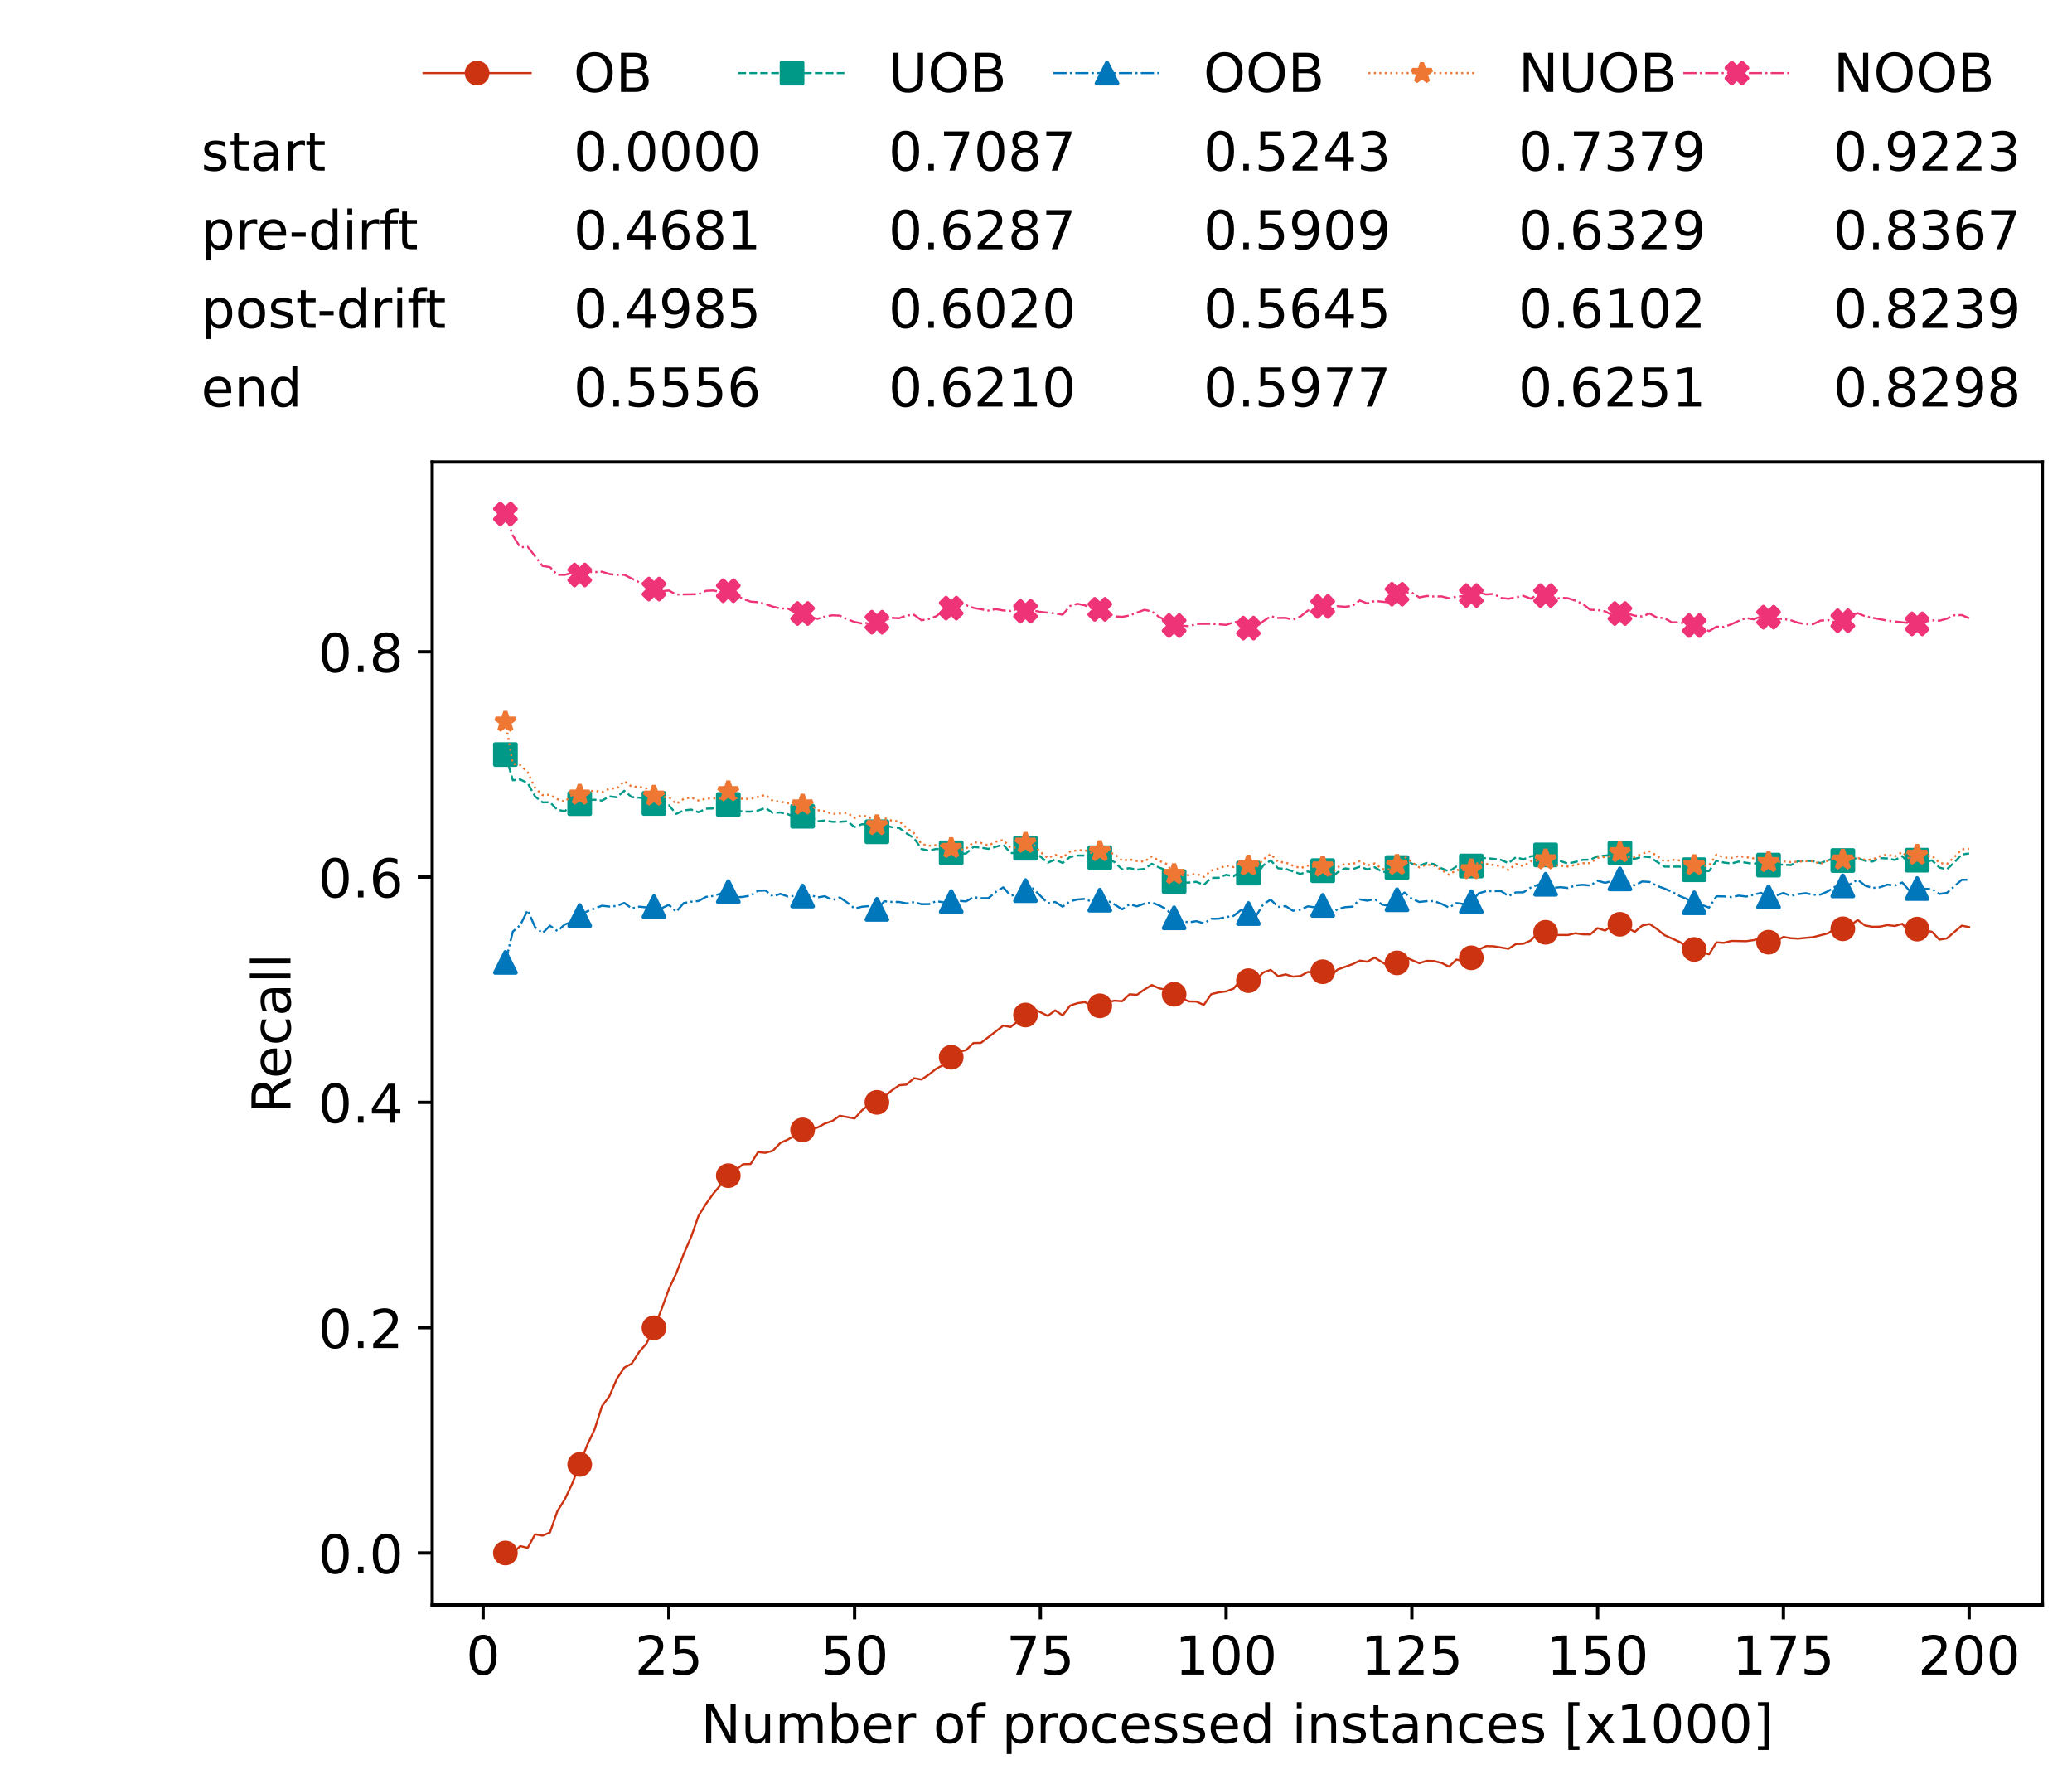 <?xml version="1.0" encoding="utf-8" standalone="no"?>
<!DOCTYPE svg PUBLIC "-//W3C//DTD SVG 1.1//EN"
  "http://www.w3.org/Graphics/SVG/1.1/DTD/svg11.dtd">
<!-- Created with matplotlib (https://matplotlib.org/) -->
<svg height="432.615pt" version="1.1" viewBox="0 0 502.65 432.615" width="502.65pt" xmlns="http://www.w3.org/2000/svg" xmlns:xlink="http://www.w3.org/1999/xlink">
 <defs>
  <style type="text/css">*{stroke-linecap:butt;stroke-linejoin:round;}</style>
 </defs>
 <g id="figure_1">
  <g id="patch_1">
   <path d="M 0 432.615 
L 502.65 432.615 
L 502.65 0 
L 0 0 
z
" style="fill:#ffffff;"/>
  </g>
  <g id="axes_1">
   <g id="patch_2">
    <path d="M 104.85 389.252 
L 495.45 389.252 
L 495.45 112.052 
L 104.85 112.052 
z
" style="fill:#ffffff;"/>
   </g>
   <g id="matplotlib.axis_1">
    <g id="xtick_1">
     <g id="line2d_1">
      <defs>
       <path d="M 0 0 
L 0 3.5 
" id="m668aea3bcc" style="stroke:#000000;stroke-width:0.8;"/>
      </defs>
      <g>
       <use style="stroke:#000000;stroke-width:0.8;" x="117.197" xlink:href="#m668aea3bcc" y="389.252"/>
      </g>
     </g>
     <g id="text_1">
      <!-- 0 -->
      <g transform="translate(113.061 406.13)scale(0.13 -0.13)">
       <defs>
        <path d="M 31.781 66.406 
Q 24.172 66.406 20.328 58.906 
Q 16.5 51.422 16.5 36.375 
Q 16.5 21.391 20.328 13.891 
Q 24.172 6.391 31.781 6.391 
Q 39.453 6.391 43.281 13.891 
Q 47.125 21.391 47.125 36.375 
Q 47.125 51.422 43.281 58.906 
Q 39.453 66.406 31.781 66.406 
z
M 31.781 74.219 
Q 44.047 74.219 50.516 64.516 
Q 56.984 54.828 56.984 36.375 
Q 56.984 17.969 50.516 8.266 
Q 44.047 -1.422 31.781 -1.422 
Q 19.531 -1.422 13.062 8.266 
Q 6.594 17.969 6.594 36.375 
Q 6.594 54.828 13.062 64.516 
Q 19.531 74.219 31.781 74.219 
z
" id="DejaVuSans-48"/>
       </defs>
       <use xlink:href="#DejaVuSans-48"/>
      </g>
     </g>
    </g>
    <g id="xtick_2">
     <g id="line2d_2">
      <g>
       <use style="stroke:#000000;stroke-width:0.8;" x="162.259" xlink:href="#m668aea3bcc" y="389.252"/>
      </g>
     </g>
     <g id="text_2">
      <!-- 25 -->
      <g transform="translate(153.988 406.13)scale(0.13 -0.13)">
       <defs>
        <path d="M 19.188 8.297 
L 53.609 8.297 
L 53.609 0 
L 7.328 0 
L 7.328 8.297 
Q 12.938 14.109 22.625 23.891 
Q 32.328 33.688 34.812 36.531 
Q 39.547 41.844 41.422 45.531 
Q 43.312 49.219 43.312 52.781 
Q 43.312 58.594 39.234 62.25 
Q 35.156 65.922 28.609 65.922 
Q 23.969 65.922 18.812 64.312 
Q 13.672 62.703 7.812 59.422 
L 7.812 69.391 
Q 13.766 71.781 18.938 73 
Q 24.125 74.219 28.422 74.219 
Q 39.75 74.219 46.484 68.547 
Q 53.219 62.891 53.219 53.422 
Q 53.219 48.922 51.531 44.891 
Q 49.859 40.875 45.406 35.406 
Q 44.188 33.984 37.641 27.219 
Q 31.109 20.453 19.188 8.297 
z
" id="DejaVuSans-50"/>
        <path d="M 10.797 72.906 
L 49.516 72.906 
L 49.516 64.594 
L 19.828 64.594 
L 19.828 46.734 
Q 21.969 47.469 24.109 47.828 
Q 26.266 48.188 28.422 48.188 
Q 40.625 48.188 47.75 41.5 
Q 54.891 34.812 54.891 23.391 
Q 54.891 11.625 47.562 5.094 
Q 40.234 -1.422 26.906 -1.422 
Q 22.312 -1.422 17.547 -0.641 
Q 12.797 0.141 7.719 1.703 
L 7.719 11.625 
Q 12.109 9.234 16.797 8.062 
Q 21.484 6.891 26.703 6.891 
Q 35.156 6.891 40.078 11.328 
Q 45.016 15.766 45.016 23.391 
Q 45.016 31 40.078 35.438 
Q 35.156 39.891 26.703 39.891 
Q 22.75 39.891 18.812 39.016 
Q 14.891 38.141 10.797 36.281 
z
" id="DejaVuSans-53"/>
       </defs>
       <use xlink:href="#DejaVuSans-50"/>
       <use x="63.623" xlink:href="#DejaVuSans-53"/>
      </g>
     </g>
    </g>
    <g id="xtick_3">
     <g id="line2d_3">
      <g>
       <use style="stroke:#000000;stroke-width:0.8;" x="207.322" xlink:href="#m668aea3bcc" y="389.252"/>
      </g>
     </g>
     <g id="text_3">
      <!-- 50 -->
      <g transform="translate(199.05 406.13)scale(0.13 -0.13)">
       <use xlink:href="#DejaVuSans-53"/>
       <use x="63.623" xlink:href="#DejaVuSans-48"/>
      </g>
     </g>
    </g>
    <g id="xtick_4">
     <g id="line2d_4">
      <g>
       <use style="stroke:#000000;stroke-width:0.8;" x="252.384" xlink:href="#m668aea3bcc" y="389.252"/>
      </g>
     </g>
     <g id="text_4">
      <!-- 75 -->
      <g transform="translate(244.113 406.13)scale(0.13 -0.13)">
       <defs>
        <path d="M 8.203 72.906 
L 55.078 72.906 
L 55.078 68.703 
L 28.609 0 
L 18.312 0 
L 43.219 64.594 
L 8.203 64.594 
z
" id="DejaVuSans-55"/>
       </defs>
       <use xlink:href="#DejaVuSans-55"/>
       <use x="63.623" xlink:href="#DejaVuSans-53"/>
      </g>
     </g>
    </g>
    <g id="xtick_5">
     <g id="line2d_5">
      <g>
       <use style="stroke:#000000;stroke-width:0.8;" x="297.446" xlink:href="#m668aea3bcc" y="389.252"/>
      </g>
     </g>
     <g id="text_5">
      <!-- 100 -->
      <g transform="translate(285.039 406.13)scale(0.13 -0.13)">
       <defs>
        <path d="M 12.406 8.297 
L 28.516 8.297 
L 28.516 63.922 
L 10.984 60.406 
L 10.984 69.391 
L 28.422 72.906 
L 38.281 72.906 
L 38.281 8.297 
L 54.391 8.297 
L 54.391 0 
L 12.406 0 
z
" id="DejaVuSans-49"/>
       </defs>
       <use xlink:href="#DejaVuSans-49"/>
       <use x="63.623" xlink:href="#DejaVuSans-48"/>
       <use x="127.246" xlink:href="#DejaVuSans-48"/>
      </g>
     </g>
    </g>
    <g id="xtick_6">
     <g id="line2d_6">
      <g>
       <use style="stroke:#000000;stroke-width:0.8;" x="342.509" xlink:href="#m668aea3bcc" y="389.252"/>
      </g>
     </g>
     <g id="text_6">
      <!-- 125 -->
      <g transform="translate(330.102 406.13)scale(0.13 -0.13)">
       <use xlink:href="#DejaVuSans-49"/>
       <use x="63.623" xlink:href="#DejaVuSans-50"/>
       <use x="127.246" xlink:href="#DejaVuSans-53"/>
      </g>
     </g>
    </g>
    <g id="xtick_7">
     <g id="line2d_7">
      <g>
       <use style="stroke:#000000;stroke-width:0.8;" x="387.571" xlink:href="#m668aea3bcc" y="389.252"/>
      </g>
     </g>
     <g id="text_7">
      <!-- 150 -->
      <g transform="translate(375.164 406.13)scale(0.13 -0.13)">
       <use xlink:href="#DejaVuSans-49"/>
       <use x="63.623" xlink:href="#DejaVuSans-53"/>
       <use x="127.246" xlink:href="#DejaVuSans-48"/>
      </g>
     </g>
    </g>
    <g id="xtick_8">
     <g id="line2d_8">
      <g>
       <use style="stroke:#000000;stroke-width:0.8;" x="432.633" xlink:href="#m668aea3bcc" y="389.252"/>
      </g>
     </g>
     <g id="text_8">
      <!-- 175 -->
      <g transform="translate(420.226 406.13)scale(0.13 -0.13)">
       <use xlink:href="#DejaVuSans-49"/>
       <use x="63.623" xlink:href="#DejaVuSans-55"/>
       <use x="127.246" xlink:href="#DejaVuSans-53"/>
      </g>
     </g>
    </g>
    <g id="xtick_9">
     <g id="line2d_9">
      <g>
       <use style="stroke:#000000;stroke-width:0.8;" x="477.695" xlink:href="#m668aea3bcc" y="389.252"/>
      </g>
     </g>
     <g id="text_9">
      <!-- 200 -->
      <g transform="translate(465.289 406.13)scale(0.13 -0.13)">
       <use xlink:href="#DejaVuSans-50"/>
       <use x="63.623" xlink:href="#DejaVuSans-48"/>
       <use x="127.246" xlink:href="#DejaVuSans-48"/>
      </g>
     </g>
    </g>
    <g id="text_10">
     <!-- Number of processed instances [x1000] -->
     <g transform="translate(170.025 422.711)scale(0.13 -0.13)">
      <defs>
       <path d="M 9.812 72.906 
L 23.094 72.906 
L 55.422 11.922 
L 55.422 72.906 
L 64.984 72.906 
L 64.984 0 
L 51.703 0 
L 19.391 60.984 
L 19.391 0 
L 9.812 0 
z
" id="DejaVuSans-78"/>
       <path d="M 8.5 21.578 
L 8.5 54.688 
L 17.484 54.688 
L 17.484 21.922 
Q 17.484 14.156 20.5 10.266 
Q 23.531 6.391 29.594 6.391 
Q 36.859 6.391 41.078 11.031 
Q 45.312 15.672 45.312 23.688 
L 45.312 54.688 
L 54.297 54.688 
L 54.297 0 
L 45.312 0 
L 45.312 8.406 
Q 42.047 3.422 37.719 1 
Q 33.406 -1.422 27.688 -1.422 
Q 18.266 -1.422 13.375 4.438 
Q 8.5 10.297 8.5 21.578 
z
M 31.109 56 
z
" id="DejaVuSans-117"/>
       <path d="M 52 44.188 
Q 55.375 50.25 60.062 53.125 
Q 64.75 56 71.094 56 
Q 79.641 56 84.281 50.016 
Q 88.922 44.047 88.922 33.016 
L 88.922 0 
L 79.891 0 
L 79.891 32.719 
Q 79.891 40.578 77.094 44.375 
Q 74.312 48.188 68.609 48.188 
Q 61.625 48.188 57.562 43.547 
Q 53.516 38.922 53.516 30.906 
L 53.516 0 
L 44.484 0 
L 44.484 32.719 
Q 44.484 40.625 41.703 44.406 
Q 38.922 48.188 33.109 48.188 
Q 26.219 48.188 22.156 43.531 
Q 18.109 38.875 18.109 30.906 
L 18.109 0 
L 9.078 0 
L 9.078 54.688 
L 18.109 54.688 
L 18.109 46.188 
Q 21.188 51.219 25.484 53.609 
Q 29.781 56 35.688 56 
Q 41.656 56 45.828 52.969 
Q 50 49.953 52 44.188 
z
" id="DejaVuSans-109"/>
       <path d="M 48.688 27.297 
Q 48.688 37.203 44.609 42.844 
Q 40.531 48.484 33.406 48.484 
Q 26.266 48.484 22.188 42.844 
Q 18.109 37.203 18.109 27.297 
Q 18.109 17.391 22.188 11.75 
Q 26.266 6.109 33.406 6.109 
Q 40.531 6.109 44.609 11.75 
Q 48.688 17.391 48.688 27.297 
z
M 18.109 46.391 
Q 20.953 51.266 25.266 53.625 
Q 29.594 56 35.594 56 
Q 45.562 56 51.781 48.094 
Q 58.016 40.188 58.016 27.297 
Q 58.016 14.406 51.781 6.484 
Q 45.562 -1.422 35.594 -1.422 
Q 29.594 -1.422 25.266 0.953 
Q 20.953 3.328 18.109 8.203 
L 18.109 0 
L 9.078 0 
L 9.078 75.984 
L 18.109 75.984 
z
" id="DejaVuSans-98"/>
       <path d="M 56.203 29.594 
L 56.203 25.203 
L 14.891 25.203 
Q 15.484 15.922 20.484 11.062 
Q 25.484 6.203 34.422 6.203 
Q 39.594 6.203 44.453 7.469 
Q 49.312 8.734 54.109 11.281 
L 54.109 2.781 
Q 49.266 0.734 44.188 -0.344 
Q 39.109 -1.422 33.891 -1.422 
Q 20.797 -1.422 13.156 6.188 
Q 5.516 13.812 5.516 26.812 
Q 5.516 40.234 12.766 48.109 
Q 20.016 56 32.328 56 
Q 43.359 56 49.781 48.891 
Q 56.203 41.797 56.203 29.594 
z
M 47.219 32.234 
Q 47.125 39.594 43.094 43.984 
Q 39.062 48.391 32.422 48.391 
Q 24.906 48.391 20.391 44.141 
Q 15.875 39.891 15.188 32.172 
z
" id="DejaVuSans-101"/>
       <path d="M 41.109 46.297 
Q 39.594 47.172 37.812 47.578 
Q 36.031 48 33.891 48 
Q 26.266 48 22.188 43.047 
Q 18.109 38.094 18.109 28.812 
L 18.109 0 
L 9.078 0 
L 9.078 54.688 
L 18.109 54.688 
L 18.109 46.188 
Q 20.953 51.172 25.484 53.578 
Q 30.031 56 36.531 56 
Q 37.453 56 38.578 55.875 
Q 39.703 55.766 41.062 55.516 
z
" id="DejaVuSans-114"/>
       <path id="DejaVuSans-32"/>
       <path d="M 30.609 48.391 
Q 23.391 48.391 19.188 42.75 
Q 14.984 37.109 14.984 27.297 
Q 14.984 17.484 19.156 11.844 
Q 23.344 6.203 30.609 6.203 
Q 37.797 6.203 41.984 11.859 
Q 46.188 17.531 46.188 27.297 
Q 46.188 37.016 41.984 42.703 
Q 37.797 48.391 30.609 48.391 
z
M 30.609 56 
Q 42.328 56 49.016 48.375 
Q 55.719 40.766 55.719 27.297 
Q 55.719 13.875 49.016 6.219 
Q 42.328 -1.422 30.609 -1.422 
Q 18.844 -1.422 12.172 6.219 
Q 5.516 13.875 5.516 27.297 
Q 5.516 40.766 12.172 48.375 
Q 18.844 56 30.609 56 
z
" id="DejaVuSans-111"/>
       <path d="M 37.109 75.984 
L 37.109 68.5 
L 28.516 68.5 
Q 23.688 68.5 21.797 66.547 
Q 19.922 64.594 19.922 59.516 
L 19.922 54.688 
L 34.719 54.688 
L 34.719 47.703 
L 19.922 47.703 
L 19.922 0 
L 10.891 0 
L 10.891 47.703 
L 2.297 47.703 
L 2.297 54.688 
L 10.891 54.688 
L 10.891 58.5 
Q 10.891 67.625 15.141 71.797 
Q 19.391 75.984 28.609 75.984 
z
" id="DejaVuSans-102"/>
       <path d="M 18.109 8.203 
L 18.109 -20.797 
L 9.078 -20.797 
L 9.078 54.688 
L 18.109 54.688 
L 18.109 46.391 
Q 20.953 51.266 25.266 53.625 
Q 29.594 56 35.594 56 
Q 45.562 56 51.781 48.094 
Q 58.016 40.188 58.016 27.297 
Q 58.016 14.406 51.781 6.484 
Q 45.562 -1.422 35.594 -1.422 
Q 29.594 -1.422 25.266 0.953 
Q 20.953 3.328 18.109 8.203 
z
M 48.688 27.297 
Q 48.688 37.203 44.609 42.844 
Q 40.531 48.484 33.406 48.484 
Q 26.266 48.484 22.188 42.844 
Q 18.109 37.203 18.109 27.297 
Q 18.109 17.391 22.188 11.75 
Q 26.266 6.109 33.406 6.109 
Q 40.531 6.109 44.609 11.75 
Q 48.688 17.391 48.688 27.297 
z
" id="DejaVuSans-112"/>
       <path d="M 48.781 52.594 
L 48.781 44.188 
Q 44.969 46.297 41.141 47.344 
Q 37.312 48.391 33.406 48.391 
Q 24.656 48.391 19.812 42.844 
Q 14.984 37.312 14.984 27.297 
Q 14.984 17.281 19.812 11.734 
Q 24.656 6.203 33.406 6.203 
Q 37.312 6.203 41.141 7.25 
Q 44.969 8.297 48.781 10.406 
L 48.781 2.094 
Q 45.016 0.344 40.984 -0.531 
Q 36.969 -1.422 32.422 -1.422 
Q 20.062 -1.422 12.781 6.344 
Q 5.516 14.109 5.516 27.297 
Q 5.516 40.672 12.859 48.328 
Q 20.219 56 33.016 56 
Q 37.156 56 41.109 55.141 
Q 45.062 54.297 48.781 52.594 
z
" id="DejaVuSans-99"/>
       <path d="M 44.281 53.078 
L 44.281 44.578 
Q 40.484 46.531 36.375 47.5 
Q 32.281 48.484 27.875 48.484 
Q 21.188 48.484 17.844 46.438 
Q 14.5 44.391 14.5 40.281 
Q 14.5 37.156 16.891 35.375 
Q 19.281 33.594 26.516 31.984 
L 29.594 31.297 
Q 39.156 29.25 43.188 25.516 
Q 47.219 21.781 47.219 15.094 
Q 47.219 7.469 41.188 3.016 
Q 35.156 -1.422 24.609 -1.422 
Q 20.219 -1.422 15.453 -0.562 
Q 10.688 0.297 5.422 2 
L 5.422 11.281 
Q 10.406 8.688 15.234 7.391 
Q 20.062 6.109 24.812 6.109 
Q 31.156 6.109 34.562 8.281 
Q 37.984 10.453 37.984 14.406 
Q 37.984 18.062 35.516 20.016 
Q 33.062 21.969 24.703 23.781 
L 21.578 24.516 
Q 13.234 26.266 9.516 29.906 
Q 5.812 33.547 5.812 39.891 
Q 5.812 47.609 11.281 51.797 
Q 16.75 56 26.812 56 
Q 31.781 56 36.172 55.266 
Q 40.578 54.547 44.281 53.078 
z
" id="DejaVuSans-115"/>
       <path d="M 45.406 46.391 
L 45.406 75.984 
L 54.391 75.984 
L 54.391 0 
L 45.406 0 
L 45.406 8.203 
Q 42.578 3.328 38.25 0.953 
Q 33.938 -1.422 27.875 -1.422 
Q 17.969 -1.422 11.734 6.484 
Q 5.516 14.406 5.516 27.297 
Q 5.516 40.188 11.734 48.094 
Q 17.969 56 27.875 56 
Q 33.938 56 38.25 53.625 
Q 42.578 51.266 45.406 46.391 
z
M 14.797 27.297 
Q 14.797 17.391 18.875 11.75 
Q 22.953 6.109 30.078 6.109 
Q 37.203 6.109 41.297 11.75 
Q 45.406 17.391 45.406 27.297 
Q 45.406 37.203 41.297 42.844 
Q 37.203 48.484 30.078 48.484 
Q 22.953 48.484 18.875 42.844 
Q 14.797 37.203 14.797 27.297 
z
" id="DejaVuSans-100"/>
       <path d="M 9.422 54.688 
L 18.406 54.688 
L 18.406 0 
L 9.422 0 
z
M 9.422 75.984 
L 18.406 75.984 
L 18.406 64.594 
L 9.422 64.594 
z
" id="DejaVuSans-105"/>
       <path d="M 54.891 33.016 
L 54.891 0 
L 45.906 0 
L 45.906 32.719 
Q 45.906 40.484 42.875 44.328 
Q 39.844 48.188 33.797 48.188 
Q 26.516 48.188 22.312 43.547 
Q 18.109 38.922 18.109 30.906 
L 18.109 0 
L 9.078 0 
L 9.078 54.688 
L 18.109 54.688 
L 18.109 46.188 
Q 21.344 51.125 25.703 53.562 
Q 30.078 56 35.797 56 
Q 45.219 56 50.047 50.172 
Q 54.891 44.344 54.891 33.016 
z
" id="DejaVuSans-110"/>
       <path d="M 18.312 70.219 
L 18.312 54.688 
L 36.812 54.688 
L 36.812 47.703 
L 18.312 47.703 
L 18.312 18.016 
Q 18.312 11.328 20.141 9.422 
Q 21.969 7.516 27.594 7.516 
L 36.812 7.516 
L 36.812 0 
L 27.594 0 
Q 17.188 0 13.234 3.875 
Q 9.281 7.766 9.281 18.016 
L 9.281 47.703 
L 2.688 47.703 
L 2.688 54.688 
L 9.281 54.688 
L 9.281 70.219 
z
" id="DejaVuSans-116"/>
       <path d="M 34.281 27.484 
Q 23.391 27.484 19.188 25 
Q 14.984 22.516 14.984 16.5 
Q 14.984 11.719 18.141 8.906 
Q 21.297 6.109 26.703 6.109 
Q 34.188 6.109 38.703 11.406 
Q 43.219 16.703 43.219 25.484 
L 43.219 27.484 
z
M 52.203 31.203 
L 52.203 0 
L 43.219 0 
L 43.219 8.297 
Q 40.141 3.328 35.547 0.953 
Q 30.953 -1.422 24.312 -1.422 
Q 15.922 -1.422 10.953 3.297 
Q 6 8.016 6 15.922 
Q 6 25.141 12.172 29.828 
Q 18.359 34.516 30.609 34.516 
L 43.219 34.516 
L 43.219 35.406 
Q 43.219 41.609 39.141 45 
Q 35.062 48.391 27.688 48.391 
Q 23 48.391 18.547 47.266 
Q 14.109 46.141 10.016 43.891 
L 10.016 52.203 
Q 14.938 54.109 19.578 55.047 
Q 24.219 56 28.609 56 
Q 40.484 56 46.344 49.844 
Q 52.203 43.703 52.203 31.203 
z
" id="DejaVuSans-97"/>
       <path d="M 8.594 75.984 
L 29.297 75.984 
L 29.297 69 
L 17.578 69 
L 17.578 -6.203 
L 29.297 -6.203 
L 29.297 -13.188 
L 8.594 -13.188 
z
" id="DejaVuSans-91"/>
       <path d="M 54.891 54.688 
L 35.109 28.078 
L 55.906 0 
L 45.312 0 
L 29.391 21.484 
L 13.484 0 
L 2.875 0 
L 24.125 28.609 
L 4.688 54.688 
L 15.281 54.688 
L 29.781 35.203 
L 44.281 54.688 
z
" id="DejaVuSans-120"/>
       <path d="M 30.422 75.984 
L 30.422 -13.188 
L 9.719 -13.188 
L 9.719 -6.203 
L 21.391 -6.203 
L 21.391 69 
L 9.719 69 
L 9.719 75.984 
z
" id="DejaVuSans-93"/>
      </defs>
      <use xlink:href="#DejaVuSans-78"/>
      <use x="74.805" xlink:href="#DejaVuSans-117"/>
      <use x="138.184" xlink:href="#DejaVuSans-109"/>
      <use x="235.596" xlink:href="#DejaVuSans-98"/>
      <use x="299.072" xlink:href="#DejaVuSans-101"/>
      <use x="360.596" xlink:href="#DejaVuSans-114"/>
      <use x="401.709" xlink:href="#DejaVuSans-32"/>
      <use x="433.496" xlink:href="#DejaVuSans-111"/>
      <use x="494.678" xlink:href="#DejaVuSans-102"/>
      <use x="529.883" xlink:href="#DejaVuSans-32"/>
      <use x="561.67" xlink:href="#DejaVuSans-112"/>
      <use x="625.146" xlink:href="#DejaVuSans-114"/>
      <use x="664.01" xlink:href="#DejaVuSans-111"/>
      <use x="725.191" xlink:href="#DejaVuSans-99"/>
      <use x="780.172" xlink:href="#DejaVuSans-101"/>
      <use x="841.695" xlink:href="#DejaVuSans-115"/>
      <use x="893.795" xlink:href="#DejaVuSans-115"/>
      <use x="945.895" xlink:href="#DejaVuSans-101"/>
      <use x="1007.418" xlink:href="#DejaVuSans-100"/>
      <use x="1070.895" xlink:href="#DejaVuSans-32"/>
      <use x="1102.682" xlink:href="#DejaVuSans-105"/>
      <use x="1130.465" xlink:href="#DejaVuSans-110"/>
      <use x="1193.844" xlink:href="#DejaVuSans-115"/>
      <use x="1245.943" xlink:href="#DejaVuSans-116"/>
      <use x="1285.152" xlink:href="#DejaVuSans-97"/>
      <use x="1346.432" xlink:href="#DejaVuSans-110"/>
      <use x="1409.811" xlink:href="#DejaVuSans-99"/>
      <use x="1464.791" xlink:href="#DejaVuSans-101"/>
      <use x="1526.314" xlink:href="#DejaVuSans-115"/>
      <use x="1578.414" xlink:href="#DejaVuSans-32"/>
      <use x="1610.201" xlink:href="#DejaVuSans-91"/>
      <use x="1649.215" xlink:href="#DejaVuSans-120"/>
      <use x="1708.395" xlink:href="#DejaVuSans-49"/>
      <use x="1772.018" xlink:href="#DejaVuSans-48"/>
      <use x="1835.641" xlink:href="#DejaVuSans-48"/>
      <use x="1899.264" xlink:href="#DejaVuSans-48"/>
      <use x="1962.887" xlink:href="#DejaVuSans-93"/>
     </g>
    </g>
   </g>
   <g id="matplotlib.axis_2">
    <g id="ytick_1">
     <g id="line2d_10">
      <defs>
       <path d="M 0 0 
L -3.5 0 
" id="mc62b13be60" style="stroke:#000000;stroke-width:0.8;"/>
      </defs>
      <g>
       <use style="stroke:#000000;stroke-width:0.8;" x="104.85" xlink:href="#mc62b13be60" y="376.652"/>
      </g>
     </g>
     <g id="text_11">
      <!-- 0.0 -->
      <g transform="translate(77.176 381.591)scale(0.13 -0.13)">
       <defs>
        <path d="M 10.688 12.406 
L 21 12.406 
L 21 0 
L 10.688 0 
z
" id="DejaVuSans-46"/>
       </defs>
       <use xlink:href="#DejaVuSans-48"/>
       <use x="63.623" xlink:href="#DejaVuSans-46"/>
       <use x="95.41" xlink:href="#DejaVuSans-48"/>
      </g>
     </g>
    </g>
    <g id="ytick_2">
     <g id="line2d_11">
      <g>
       <use style="stroke:#000000;stroke-width:0.8;" x="104.85" xlink:href="#mc62b13be60" y="322.008"/>
      </g>
     </g>
     <g id="text_12">
      <!-- 0.2 -->
      <g transform="translate(77.176 326.947)scale(0.13 -0.13)">
       <use xlink:href="#DejaVuSans-48"/>
       <use x="63.623" xlink:href="#DejaVuSans-46"/>
       <use x="95.41" xlink:href="#DejaVuSans-50"/>
      </g>
     </g>
    </g>
    <g id="ytick_3">
     <g id="line2d_12">
      <g>
       <use style="stroke:#000000;stroke-width:0.8;" x="104.85" xlink:href="#mc62b13be60" y="267.363"/>
      </g>
     </g>
     <g id="text_13">
      <!-- 0.4 -->
      <g transform="translate(77.176 272.302)scale(0.13 -0.13)">
       <defs>
        <path d="M 37.797 64.312 
L 12.891 25.391 
L 37.797 25.391 
z
M 35.203 72.906 
L 47.609 72.906 
L 47.609 25.391 
L 58.016 25.391 
L 58.016 17.188 
L 47.609 17.188 
L 47.609 0 
L 37.797 0 
L 37.797 17.188 
L 4.891 17.188 
L 4.891 26.703 
z
" id="DejaVuSans-52"/>
       </defs>
       <use xlink:href="#DejaVuSans-48"/>
       <use x="63.623" xlink:href="#DejaVuSans-46"/>
       <use x="95.41" xlink:href="#DejaVuSans-52"/>
      </g>
     </g>
    </g>
    <g id="ytick_4">
     <g id="line2d_13">
      <g>
       <use style="stroke:#000000;stroke-width:0.8;" x="104.85" xlink:href="#mc62b13be60" y="212.719"/>
      </g>
     </g>
     <g id="text_14">
      <!-- 0.6 -->
      <g transform="translate(77.176 217.658)scale(0.13 -0.13)">
       <defs>
        <path d="M 33.016 40.375 
Q 26.375 40.375 22.484 35.828 
Q 18.609 31.297 18.609 23.391 
Q 18.609 15.531 22.484 10.953 
Q 26.375 6.391 33.016 6.391 
Q 39.656 6.391 43.531 10.953 
Q 47.406 15.531 47.406 23.391 
Q 47.406 31.297 43.531 35.828 
Q 39.656 40.375 33.016 40.375 
z
M 52.594 71.297 
L 52.594 62.312 
Q 48.875 64.062 45.094 64.984 
Q 41.312 65.922 37.594 65.922 
Q 27.828 65.922 22.672 59.328 
Q 17.531 52.734 16.797 39.406 
Q 19.672 43.656 24.016 45.922 
Q 28.375 48.188 33.594 48.188 
Q 44.578 48.188 50.953 41.516 
Q 57.328 34.859 57.328 23.391 
Q 57.328 12.156 50.688 5.359 
Q 44.047 -1.422 33.016 -1.422 
Q 20.359 -1.422 13.672 8.266 
Q 6.984 17.969 6.984 36.375 
Q 6.984 53.656 15.188 63.938 
Q 23.391 74.219 37.203 74.219 
Q 40.922 74.219 44.703 73.484 
Q 48.484 72.75 52.594 71.297 
z
" id="DejaVuSans-54"/>
       </defs>
       <use xlink:href="#DejaVuSans-48"/>
       <use x="63.623" xlink:href="#DejaVuSans-46"/>
       <use x="95.41" xlink:href="#DejaVuSans-54"/>
      </g>
     </g>
    </g>
    <g id="ytick_5">
     <g id="line2d_14">
      <g>
       <use style="stroke:#000000;stroke-width:0.8;" x="104.85" xlink:href="#mc62b13be60" y="158.075"/>
      </g>
     </g>
     <g id="text_15">
      <!-- 0.8 -->
      <g transform="translate(77.176 163.014)scale(0.13 -0.13)">
       <defs>
        <path d="M 31.781 34.625 
Q 24.75 34.625 20.719 30.859 
Q 16.703 27.094 16.703 20.516 
Q 16.703 13.922 20.719 10.156 
Q 24.75 6.391 31.781 6.391 
Q 38.812 6.391 42.859 10.172 
Q 46.922 13.969 46.922 20.516 
Q 46.922 27.094 42.891 30.859 
Q 38.875 34.625 31.781 34.625 
z
M 21.922 38.812 
Q 15.578 40.375 12.031 44.719 
Q 8.5 49.078 8.5 55.328 
Q 8.5 64.062 14.719 69.141 
Q 20.953 74.219 31.781 74.219 
Q 42.672 74.219 48.875 69.141 
Q 55.078 64.062 55.078 55.328 
Q 55.078 49.078 51.531 44.719 
Q 48 40.375 41.703 38.812 
Q 48.828 37.156 52.797 32.312 
Q 56.781 27.484 56.781 20.516 
Q 56.781 9.906 50.312 4.234 
Q 43.844 -1.422 31.781 -1.422 
Q 19.734 -1.422 13.25 4.234 
Q 6.781 9.906 6.781 20.516 
Q 6.781 27.484 10.781 32.312 
Q 14.797 37.156 21.922 38.812 
z
M 18.312 54.391 
Q 18.312 48.734 21.844 45.562 
Q 25.391 42.391 31.781 42.391 
Q 38.141 42.391 41.719 45.562 
Q 45.312 48.734 45.312 54.391 
Q 45.312 60.062 41.719 63.234 
Q 38.141 66.406 31.781 66.406 
Q 25.391 66.406 21.844 63.234 
Q 18.312 60.062 18.312 54.391 
z
" id="DejaVuSans-56"/>
       </defs>
       <use xlink:href="#DejaVuSans-48"/>
       <use x="63.623" xlink:href="#DejaVuSans-46"/>
       <use x="95.41" xlink:href="#DejaVuSans-56"/>
      </g>
     </g>
    </g>
    <g id="text_16">
     <!-- Recall -->
     <g transform="translate(70.472 270.044)rotate(-90)scale(0.13 -0.13)">
      <defs>
       <path d="M 44.391 34.188 
Q 47.562 33.109 50.562 29.594 
Q 53.562 26.078 56.594 19.922 
L 66.609 0 
L 56 0 
L 46.688 18.703 
Q 43.062 26.031 39.672 28.422 
Q 36.281 30.812 30.422 30.812 
L 19.672 30.812 
L 19.672 0 
L 9.812 0 
L 9.812 72.906 
L 32.078 72.906 
Q 44.578 72.906 50.734 67.672 
Q 56.891 62.453 56.891 51.906 
Q 56.891 45.016 53.688 40.469 
Q 50.484 35.938 44.391 34.188 
z
M 19.672 64.797 
L 19.672 38.922 
L 32.078 38.922 
Q 39.203 38.922 42.844 42.219 
Q 46.484 45.516 46.484 51.906 
Q 46.484 58.297 42.844 61.547 
Q 39.203 64.797 32.078 64.797 
z
" id="DejaVuSans-82"/>
       <path d="M 9.422 75.984 
L 18.406 75.984 
L 18.406 0 
L 9.422 0 
z
" id="DejaVuSans-108"/>
      </defs>
      <use xlink:href="#DejaVuSans-82"/>
      <use x="64.982" xlink:href="#DejaVuSans-101"/>
      <use x="126.506" xlink:href="#DejaVuSans-99"/>
      <use x="181.486" xlink:href="#DejaVuSans-97"/>
      <use x="242.766" xlink:href="#DejaVuSans-108"/>
      <use x="270.549" xlink:href="#DejaVuSans-108"/>
     </g>
    </g>
   </g>
   <g id="line2d_15"/>
   <g id="line2d_16"/>
   <g id="line2d_17"/>
   <g id="line2d_18"/>
   <g id="line2d_19"/>
   <g id="line2d_20">
    <path clip-path="url(#pda8271cd1b)" d="M 122.605 376.652 
L 124.407 376.652 
L 126.21 374.981 
L 128.012 375.399 
L 129.815 372.124 
L 131.617 372.436 
L 133.419 371.669 
L 135.222 366.492 
L 137.024 363.618 
L 138.827 359.798 
L 142.432 350.518 
L 144.234 346.724 
L 146.037 341.055 
L 147.839 338.613 
L 149.642 334.422 
L 151.444 331.698 
L 153.247 330.731 
L 155.049 327.907 
L 156.852 325.836 
L 158.654 322.035 
L 160.457 317.615 
L 162.259 312.655 
L 164.062 308.813 
L 165.864 304.129 
L 167.667 300.001 
L 169.469 294.838 
L 171.272 291.972 
L 173.074 289.459 
L 176.679 285.137 
L 180.284 282.351 
L 182.087 282.32 
L 183.889 279.426 
L 185.692 279.591 
L 187.494 279.089 
L 189.297 277.202 
L 191.099 276.39 
L 192.902 275.343 
L 194.704 274.039 
L 196.507 273.955 
L 198.309 273.463 
L 200.112 272.493 
L 201.914 271.875 
L 203.717 270.605 
L 207.322 271.252 
L 209.124 269.261 
L 210.927 267.82 
L 212.729 267.356 
L 214.532 265.992 
L 216.334 264.475 
L 218.137 263.212 
L 219.939 263.039 
L 221.742 261.496 
L 223.544 261.823 
L 225.347 260.606 
L 227.149 259.183 
L 228.952 258.221 
L 230.754 256.421 
L 232.557 255.108 
L 234.359 254.692 
L 236.162 252.965 
L 237.964 252.928 
L 243.372 248.752 
L 245.174 249.072 
L 248.779 246.17 
L 250.581 244.599 
L 254.186 246.379 
L 255.989 245.049 
L 257.791 246.276 
L 259.594 243.904 
L 261.396 243.294 
L 263.199 243.042 
L 265.001 244.064 
L 266.804 243.94 
L 268.606 243.062 
L 270.409 242.692 
L 272.211 242.837 
L 274.014 241.149 
L 275.816 241.278 
L 277.619 239.996 
L 279.421 238.9 
L 281.224 239.708 
L 283.026 240.061 
L 284.829 241.144 
L 286.631 242.083 
L 288.434 242.876 
L 290.236 242.912 
L 292.039 243.736 
L 293.841 241.122 
L 295.644 240.674 
L 297.446 240.45 
L 299.249 239.774 
L 301.051 237.649 
L 302.854 237.847 
L 304.656 237.711 
L 306.459 235.859 
L 308.261 235.228 
L 310.064 236.762 
L 311.866 236.326 
L 313.669 236.867 
L 315.471 236.711 
L 317.274 235.727 
L 319.076 236.005 
L 320.879 235.678 
L 322.681 236.81 
L 324.484 235.15 
L 328.089 233.854 
L 329.891 232.986 
L 331.694 233.249 
L 333.496 232.267 
L 337.101 234.468 
L 338.904 233.531 
L 340.706 232.071 
L 344.311 233.616 
L 346.114 233.034 
L 347.916 233.09 
L 349.719 233.552 
L 351.521 234.443 
L 353.324 232.723 
L 355.126 233.169 
L 356.928 232.305 
L 358.731 230.334 
L 360.533 229.46 
L 362.336 229.501 
L 365.941 230.111 
L 367.743 228.964 
L 369.546 228.899 
L 371.348 228.098 
L 373.151 226.262 
L 374.953 226.115 
L 376.756 226.749 
L 380.361 226.774 
L 382.163 226.343 
L 383.966 226.605 
L 385.768 226.629 
L 387.571 225.103 
L 389.373 225.698 
L 391.176 224.433 
L 392.978 224.171 
L 394.781 225.011 
L 396.583 226.016 
L 398.386 224.477 
L 400.188 224.103 
L 401.991 225.328 
L 403.793 226.807 
L 407.398 228.418 
L 409.201 229.542 
L 412.806 230.972 
L 414.608 231.444 
L 416.411 228.557 
L 418.213 228.668 
L 420.016 228.204 
L 423.621 228.274 
L 425.423 228.01 
L 427.226 227.577 
L 429.028 228.514 
L 430.831 228.255 
L 432.633 227.233 
L 434.436 227.546 
L 436.238 227.644 
L 439.843 227.294 
L 443.448 226.366 
L 445.251 225.164 
L 447.053 225.269 
L 448.856 224.441 
L 450.658 223.138 
L 452.461 224.462 
L 454.263 224.779 
L 456.066 224.74 
L 457.868 224.364 
L 459.671 224.584 
L 461.473 224.049 
L 463.276 226.217 
L 465.078 225.342 
L 466.881 225.609 
L 468.683 225.995 
L 470.485 227.902 
L 472.288 227.591 
L 475.893 224.509 
L 477.695 224.855 
L 477.695 224.855 
" style="fill:none;stroke:#cc3311;stroke-linecap:square;stroke-width:0.5;"/>
    <defs>
     <path d="M 0 2.5 
C 0.663 2.5 1.299 2.237 1.768 1.768 
C 2.237 1.299 2.5 0.663 2.5 0 
C 2.5 -0.663 2.237 -1.299 1.768 -1.768 
C 1.299 -2.237 0.663 -2.5 0 -2.5 
C -0.663 -2.5 -1.299 -2.237 -1.768 -1.768 
C -2.237 -1.299 -2.5 -0.663 -2.5 0 
C -2.5 0.663 -2.237 1.299 -1.768 1.768 
C -1.299 2.237 -0.663 2.5 0 2.5 
z
" id="m45d10a2db6" style="stroke:#cc3311;"/>
    </defs>
    <g clip-path="url(#pda8271cd1b)">
     <use style="fill:#cc3311;stroke:#cc3311;" x="122.605" xlink:href="#m45d10a2db6" y="376.652"/>
     <use style="fill:#cc3311;stroke:#cc3311;" x="140.629" xlink:href="#m45d10a2db6" y="355.176"/>
     <use style="fill:#cc3311;stroke:#cc3311;" x="158.654" xlink:href="#m45d10a2db6" y="322.035"/>
     <use style="fill:#cc3311;stroke:#cc3311;" x="176.679" xlink:href="#m45d10a2db6" y="285.137"/>
     <use style="fill:#cc3311;stroke:#cc3311;" x="194.704" xlink:href="#m45d10a2db6" y="274.039"/>
     <use style="fill:#cc3311;stroke:#cc3311;" x="212.729" xlink:href="#m45d10a2db6" y="267.356"/>
     <use style="fill:#cc3311;stroke:#cc3311;" x="230.754" xlink:href="#m45d10a2db6" y="256.421"/>
     <use style="fill:#cc3311;stroke:#cc3311;" x="248.779" xlink:href="#m45d10a2db6" y="246.17"/>
     <use style="fill:#cc3311;stroke:#cc3311;" x="266.804" xlink:href="#m45d10a2db6" y="243.94"/>
     <use style="fill:#cc3311;stroke:#cc3311;" x="284.829" xlink:href="#m45d10a2db6" y="241.144"/>
     <use style="fill:#cc3311;stroke:#cc3311;" x="302.854" xlink:href="#m45d10a2db6" y="237.847"/>
     <use style="fill:#cc3311;stroke:#cc3311;" x="320.879" xlink:href="#m45d10a2db6" y="235.678"/>
     <use style="fill:#cc3311;stroke:#cc3311;" x="338.904" xlink:href="#m45d10a2db6" y="233.531"/>
     <use style="fill:#cc3311;stroke:#cc3311;" x="356.928" xlink:href="#m45d10a2db6" y="232.305"/>
     <use style="fill:#cc3311;stroke:#cc3311;" x="374.953" xlink:href="#m45d10a2db6" y="226.115"/>
     <use style="fill:#cc3311;stroke:#cc3311;" x="392.978" xlink:href="#m45d10a2db6" y="224.171"/>
     <use style="fill:#cc3311;stroke:#cc3311;" x="411.003" xlink:href="#m45d10a2db6" y="230.275"/>
     <use style="fill:#cc3311;stroke:#cc3311;" x="429.028" xlink:href="#m45d10a2db6" y="228.514"/>
     <use style="fill:#cc3311;stroke:#cc3311;" x="447.053" xlink:href="#m45d10a2db6" y="225.269"/>
     <use style="fill:#cc3311;stroke:#cc3311;" x="465.078" xlink:href="#m45d10a2db6" y="225.342"/>
    </g>
   </g>
   <g id="line2d_21"/>
   <g id="line2d_22"/>
   <g id="line2d_23"/>
   <g id="line2d_24"/>
   <g id="line2d_25">
    <path clip-path="url(#pda8271cd1b)" d="M 122.605 183.01 
L 124.407 189.236 
L 126.21 189.043 
L 128.012 189.929 
L 129.815 193.194 
L 131.617 194.592 
L 133.419 194.579 
L 135.222 196.396 
L 137.024 196.741 
L 138.827 195.095 
L 140.629 194.895 
L 142.432 194.123 
L 144.234 193.952 
L 146.037 194.178 
L 147.839 193.153 
L 149.642 193.362 
L 151.444 191.792 
L 153.247 193.318 
L 156.852 193.605 
L 158.654 194.853 
L 160.457 195.341 
L 162.259 195.304 
L 164.062 197.393 
L 165.864 196.552 
L 167.667 196.345 
L 169.469 196.989 
L 171.272 196.132 
L 173.074 196.073 
L 174.877 196.435 
L 176.679 195.125 
L 178.482 196.593 
L 180.284 196.814 
L 182.087 196.841 
L 183.889 196.585 
L 185.692 195.95 
L 187.494 197.153 
L 189.297 197.043 
L 191.099 197.461 
L 192.902 198.22 
L 194.704 197.961 
L 196.507 197.976 
L 198.309 199.189 
L 200.112 199.008 
L 201.914 199.308 
L 203.717 199.324 
L 205.519 199.187 
L 207.322 200.576 
L 209.124 199.902 
L 210.927 199.992 
L 212.729 201.726 
L 214.532 200.139 
L 216.334 200.617 
L 218.137 200.795 
L 219.939 202.14 
L 221.742 203.294 
L 223.544 205.908 
L 225.347 206.325 
L 227.149 205.882 
L 228.952 206.117 
L 230.754 206.854 
L 232.557 207.16 
L 234.359 206.988 
L 236.162 205.419 
L 237.964 205.574 
L 239.767 205.884 
L 243.372 204.867 
L 245.174 206.91 
L 246.976 206.78 
L 248.779 205.725 
L 250.581 205.82 
L 252.384 207.757 
L 254.186 209.243 
L 255.989 208.469 
L 257.791 209.301 
L 259.594 207.845 
L 261.396 207.505 
L 263.199 207.507 
L 265.001 208.305 
L 266.804 208.038 
L 268.606 208.229 
L 270.409 209.111 
L 272.211 210.855 
L 274.014 210.556 
L 275.816 210.93 
L 277.619 210.745 
L 279.421 209.502 
L 281.224 210.433 
L 283.026 211.058 
L 284.829 213.826 
L 286.631 214.08 
L 288.434 214.049 
L 290.236 213.872 
L 292.039 214.617 
L 293.841 212.919 
L 295.644 212.89 
L 297.446 212.17 
L 299.249 212.531 
L 301.051 211.27 
L 302.854 211.76 
L 304.656 212.444 
L 306.459 209.891 
L 308.261 208.686 
L 310.064 210.603 
L 311.866 210.725 
L 315.471 211.975 
L 317.274 211.357 
L 319.076 211.89 
L 320.879 211.17 
L 322.681 213.197 
L 324.484 211.553 
L 326.286 210.63 
L 328.089 210.82 
L 329.891 210.227 
L 331.694 210.834 
L 333.496 210.349 
L 335.299 211.437 
L 337.101 211.539 
L 338.904 210.432 
L 340.706 208.351 
L 342.509 209.463 
L 344.311 209.983 
L 346.114 209.3 
L 347.916 209.596 
L 349.719 210.605 
L 351.521 211.348 
L 353.324 210.173 
L 355.126 210.225 
L 356.928 210.039 
L 358.731 208.02 
L 362.336 208.292 
L 364.138 208.562 
L 365.941 209.355 
L 367.743 207.901 
L 369.546 208.431 
L 371.348 207.688 
L 373.151 207.45 
L 374.953 207.352 
L 376.756 208.703 
L 378.558 208.84 
L 380.361 209.45 
L 382.163 209.055 
L 383.966 208.536 
L 385.768 208.507 
L 387.571 207.67 
L 391.176 207.361 
L 392.978 206.88 
L 394.781 208.158 
L 396.583 208.312 
L 398.386 207.771 
L 400.188 207.864 
L 403.793 210.19 
L 407.398 210.189 
L 409.201 210.452 
L 411.003 210.939 
L 412.806 211.184 
L 414.608 211.259 
L 416.411 208.76 
L 418.213 209.208 
L 420.016 209.431 
L 421.818 208.956 
L 425.423 209.535 
L 427.226 209.143 
L 429.028 209.819 
L 430.831 209.629 
L 434.436 209.819 
L 436.238 208.857 
L 438.041 208.757 
L 439.843 208.888 
L 441.646 209.336 
L 445.251 207.995 
L 447.053 208.709 
L 450.658 208.136 
L 452.461 208.776 
L 454.263 208.959 
L 456.066 208.128 
L 457.868 208.207 
L 459.671 208.577 
L 461.473 207.645 
L 463.276 209.624 
L 465.078 208.629 
L 466.881 209.105 
L 468.683 208.677 
L 470.485 210.422 
L 472.288 210.85 
L 474.09 209.188 
L 475.893 207.261 
L 477.695 206.992 
L 477.695 206.992 
" style="fill:none;stroke:#009988;stroke-dasharray:1.85,0.8;stroke-dashoffset:0;stroke-width:0.5;"/>
    <defs>
     <path d="M -2.5 2.5 
L 2.5 2.5 
L 2.5 -2.5 
L -2.5 -2.5 
z
" id="m359baa435a" style="stroke:#009988;stroke-linejoin:miter;"/>
    </defs>
    <g clip-path="url(#pda8271cd1b)">
     <use style="fill:#009988;stroke:#009988;stroke-linejoin:miter;" x="122.605" xlink:href="#m359baa435a" y="183.01"/>
     <use style="fill:#009988;stroke:#009988;stroke-linejoin:miter;" x="140.629" xlink:href="#m359baa435a" y="194.895"/>
     <use style="fill:#009988;stroke:#009988;stroke-linejoin:miter;" x="158.654" xlink:href="#m359baa435a" y="194.853"/>
     <use style="fill:#009988;stroke:#009988;stroke-linejoin:miter;" x="176.679" xlink:href="#m359baa435a" y="195.125"/>
     <use style="fill:#009988;stroke:#009988;stroke-linejoin:miter;" x="194.704" xlink:href="#m359baa435a" y="197.961"/>
     <use style="fill:#009988;stroke:#009988;stroke-linejoin:miter;" x="212.729" xlink:href="#m359baa435a" y="201.726"/>
     <use style="fill:#009988;stroke:#009988;stroke-linejoin:miter;" x="230.754" xlink:href="#m359baa435a" y="206.854"/>
     <use style="fill:#009988;stroke:#009988;stroke-linejoin:miter;" x="248.779" xlink:href="#m359baa435a" y="205.725"/>
     <use style="fill:#009988;stroke:#009988;stroke-linejoin:miter;" x="266.804" xlink:href="#m359baa435a" y="208.038"/>
     <use style="fill:#009988;stroke:#009988;stroke-linejoin:miter;" x="284.829" xlink:href="#m359baa435a" y="213.826"/>
     <use style="fill:#009988;stroke:#009988;stroke-linejoin:miter;" x="302.854" xlink:href="#m359baa435a" y="211.76"/>
     <use style="fill:#009988;stroke:#009988;stroke-linejoin:miter;" x="320.879" xlink:href="#m359baa435a" y="211.17"/>
     <use style="fill:#009988;stroke:#009988;stroke-linejoin:miter;" x="338.904" xlink:href="#m359baa435a" y="210.432"/>
     <use style="fill:#009988;stroke:#009988;stroke-linejoin:miter;" x="356.928" xlink:href="#m359baa435a" y="210.039"/>
     <use style="fill:#009988;stroke:#009988;stroke-linejoin:miter;" x="374.953" xlink:href="#m359baa435a" y="207.352"/>
     <use style="fill:#009988;stroke:#009988;stroke-linejoin:miter;" x="392.978" xlink:href="#m359baa435a" y="206.88"/>
     <use style="fill:#009988;stroke:#009988;stroke-linejoin:miter;" x="411.003" xlink:href="#m359baa435a" y="210.939"/>
     <use style="fill:#009988;stroke:#009988;stroke-linejoin:miter;" x="429.028" xlink:href="#m359baa435a" y="209.819"/>
     <use style="fill:#009988;stroke:#009988;stroke-linejoin:miter;" x="447.053" xlink:href="#m359baa435a" y="208.709"/>
     <use style="fill:#009988;stroke:#009988;stroke-linejoin:miter;" x="465.078" xlink:href="#m359baa435a" y="208.629"/>
    </g>
   </g>
   <g id="line2d_26"/>
   <g id="line2d_27"/>
   <g id="line2d_28"/>
   <g id="line2d_29"/>
   <g id="line2d_30">
    <path clip-path="url(#pda8271cd1b)" d="M 122.605 233.41 
L 124.407 225.94 
L 126.21 224.374 
L 128.012 220.741 
L 129.815 224.895 
L 131.617 226.314 
L 133.419 224.509 
L 135.222 225.806 
L 137.024 224.219 
L 138.827 223.524 
L 140.629 222.058 
L 142.432 221.038 
L 146.037 219.664 
L 147.839 219.871 
L 149.642 219.724 
L 151.444 218.985 
L 153.247 220.319 
L 155.049 219.895 
L 156.852 220.083 
L 158.654 219.88 
L 160.457 220.289 
L 162.259 219.468 
L 164.062 221.12 
L 165.864 219.023 
L 167.667 218.694 
L 169.469 218.527 
L 171.272 217.52 
L 173.074 217.292 
L 174.877 216.704 
L 176.679 216.251 
L 178.482 217.649 
L 180.284 217.512 
L 182.087 217.202 
L 183.889 216.049 
L 185.692 215.97 
L 187.494 217.403 
L 189.297 216.781 
L 191.099 217.428 
L 192.902 217.272 
L 194.704 217.323 
L 196.507 217.017 
L 198.309 217.65 
L 200.112 217.353 
L 201.914 218.298 
L 203.717 217.658 
L 205.519 218.89 
L 207.322 220.358 
L 209.124 219.91 
L 210.927 219.75 
L 212.729 220.546 
L 214.532 218.588 
L 216.334 218.749 
L 218.137 218.757 
L 219.939 219.104 
L 221.742 218.784 
L 223.544 219.292 
L 225.347 219.278 
L 227.149 218.562 
L 228.952 218.848 
L 232.557 218.482 
L 234.359 218.613 
L 236.162 217.606 
L 237.964 217.831 
L 239.767 217.843 
L 241.569 216.331 
L 243.372 215.208 
L 245.174 217.245 
L 246.976 216.855 
L 248.779 216.009 
L 250.581 215.464 
L 254.186 219.052 
L 255.989 218.759 
L 257.791 219.909 
L 259.594 218.594 
L 261.396 218.145 
L 263.199 218.014 
L 265.001 218.782 
L 266.804 218.33 
L 268.606 218.387 
L 270.409 219.383 
L 272.211 220.546 
L 274.014 219.315 
L 275.816 219.809 
L 277.619 219.164 
L 279.421 218.892 
L 281.224 219.605 
L 283.026 220.543 
L 284.829 222.605 
L 286.631 223.374 
L 288.434 223.719 
L 290.236 223.401 
L 292.039 223.951 
L 293.841 222.841 
L 295.644 222.819 
L 297.446 222.413 
L 299.249 222.139 
L 301.051 220.694 
L 302.854 221.564 
L 304.656 222.247 
L 306.459 219.299 
L 308.261 218.193 
L 310.064 219.974 
L 311.866 219.751 
L 313.669 220.893 
L 315.471 220.598 
L 317.274 219.817 
L 319.076 220.077 
L 320.879 219.586 
L 322.681 221.766 
L 324.484 220.511 
L 326.286 220.02 
L 328.089 219.9 
L 329.891 218.136 
L 331.694 218.446 
L 333.496 218.048 
L 335.299 219.418 
L 337.101 219.697 
L 338.904 218.214 
L 340.706 216.464 
L 342.509 217.977 
L 344.311 218.757 
L 346.114 218.555 
L 347.916 218.56 
L 349.719 219.221 
L 351.521 220.112 
L 353.324 219.02 
L 355.126 219.254 
L 356.928 218.692 
L 358.731 216.653 
L 360.533 216.139 
L 364.138 216.115 
L 365.941 217.323 
L 367.743 216.432 
L 369.546 216.426 
L 371.348 215.275 
L 373.151 214.571 
L 374.953 214.461 
L 376.756 215.345 
L 378.558 215.165 
L 380.361 215.369 
L 382.163 214.759 
L 383.966 214.594 
L 385.768 214.786 
L 387.571 213.604 
L 389.373 214.115 
L 392.978 213.167 
L 394.781 214.071 
L 396.583 214.716 
L 398.386 213.8 
L 400.188 213.893 
L 401.991 214.864 
L 403.793 215.508 
L 405.596 216.279 
L 407.398 217.277 
L 409.201 218.023 
L 411.003 218.958 
L 412.806 219.461 
L 414.608 220.119 
L 416.411 217.377 
L 418.213 217.407 
L 420.016 217.567 
L 421.818 217.211 
L 423.621 217.44 
L 427.226 216.545 
L 429.028 217.531 
L 430.831 217.233 
L 432.633 216.564 
L 434.436 217.28 
L 436.238 216.854 
L 438.041 216.621 
L 439.843 217.011 
L 441.646 216.97 
L 443.448 216.163 
L 445.251 215.01 
L 447.053 214.856 
L 448.856 214.416 
L 450.658 213.346 
L 452.461 214.781 
L 454.263 215.35 
L 456.066 215.195 
L 457.868 214.552 
L 459.671 214.782 
L 461.473 214.029 
L 463.276 216.103 
L 465.078 215.498 
L 468.683 215.618 
L 470.485 216.813 
L 472.288 216.558 
L 475.893 213.388 
L 477.695 213.354 
L 477.695 213.354 
" style="fill:none;stroke:#0077bb;stroke-dasharray:3.2,0.8,0.5,0.8;stroke-dashoffset:0;stroke-width:0.5;"/>
    <defs>
     <path d="M 0 -2.5 
L -2.5 2.5 
L 2.5 2.5 
z
" id="mecd49bb85e" style="stroke:#0077bb;stroke-linejoin:miter;"/>
    </defs>
    <g clip-path="url(#pda8271cd1b)">
     <use style="fill:#0077bb;stroke:#0077bb;stroke-linejoin:miter;" x="122.605" xlink:href="#mecd49bb85e" y="233.41"/>
     <use style="fill:#0077bb;stroke:#0077bb;stroke-linejoin:miter;" x="140.629" xlink:href="#mecd49bb85e" y="222.058"/>
     <use style="fill:#0077bb;stroke:#0077bb;stroke-linejoin:miter;" x="158.654" xlink:href="#mecd49bb85e" y="219.88"/>
     <use style="fill:#0077bb;stroke:#0077bb;stroke-linejoin:miter;" x="176.679" xlink:href="#mecd49bb85e" y="216.251"/>
     <use style="fill:#0077bb;stroke:#0077bb;stroke-linejoin:miter;" x="194.704" xlink:href="#mecd49bb85e" y="217.323"/>
     <use style="fill:#0077bb;stroke:#0077bb;stroke-linejoin:miter;" x="212.729" xlink:href="#mecd49bb85e" y="220.546"/>
     <use style="fill:#0077bb;stroke:#0077bb;stroke-linejoin:miter;" x="230.754" xlink:href="#mecd49bb85e" y="218.656"/>
     <use style="fill:#0077bb;stroke:#0077bb;stroke-linejoin:miter;" x="248.779" xlink:href="#mecd49bb85e" y="216.009"/>
     <use style="fill:#0077bb;stroke:#0077bb;stroke-linejoin:miter;" x="266.804" xlink:href="#mecd49bb85e" y="218.33"/>
     <use style="fill:#0077bb;stroke:#0077bb;stroke-linejoin:miter;" x="284.829" xlink:href="#mecd49bb85e" y="222.605"/>
     <use style="fill:#0077bb;stroke:#0077bb;stroke-linejoin:miter;" x="302.854" xlink:href="#mecd49bb85e" y="221.564"/>
     <use style="fill:#0077bb;stroke:#0077bb;stroke-linejoin:miter;" x="320.879" xlink:href="#mecd49bb85e" y="219.586"/>
     <use style="fill:#0077bb;stroke:#0077bb;stroke-linejoin:miter;" x="338.904" xlink:href="#mecd49bb85e" y="218.214"/>
     <use style="fill:#0077bb;stroke:#0077bb;stroke-linejoin:miter;" x="356.928" xlink:href="#mecd49bb85e" y="218.692"/>
     <use style="fill:#0077bb;stroke:#0077bb;stroke-linejoin:miter;" x="374.953" xlink:href="#mecd49bb85e" y="214.461"/>
     <use style="fill:#0077bb;stroke:#0077bb;stroke-linejoin:miter;" x="392.978" xlink:href="#mecd49bb85e" y="213.167"/>
     <use style="fill:#0077bb;stroke:#0077bb;stroke-linejoin:miter;" x="411.003" xlink:href="#mecd49bb85e" y="218.958"/>
     <use style="fill:#0077bb;stroke:#0077bb;stroke-linejoin:miter;" x="429.028" xlink:href="#mecd49bb85e" y="217.531"/>
     <use style="fill:#0077bb;stroke:#0077bb;stroke-linejoin:miter;" x="447.053" xlink:href="#mecd49bb85e" y="214.856"/>
     <use style="fill:#0077bb;stroke:#0077bb;stroke-linejoin:miter;" x="465.078" xlink:href="#mecd49bb85e" y="215.498"/>
    </g>
   </g>
   <g id="line2d_31"/>
   <g id="line2d_32"/>
   <g id="line2d_33"/>
   <g id="line2d_34"/>
   <g id="line2d_35">
    <path clip-path="url(#pda8271cd1b)" d="M 122.605 175.052 
L 124.407 185.257 
L 126.21 185.555 
L 128.012 187.313 
L 129.815 191.101 
L 131.617 192.848 
L 133.419 192.742 
L 135.222 193.821 
L 137.024 194.453 
L 138.827 192.751 
L 140.629 192.764 
L 142.432 191.968 
L 144.234 191.763 
L 146.037 192.145 
L 147.839 191.255 
L 149.642 191.208 
L 151.444 189.468 
L 153.247 190.792 
L 155.049 190.825 
L 156.852 191.237 
L 158.654 193.001 
L 160.457 193.355 
L 162.259 193.304 
L 164.062 194.965 
L 165.864 193.745 
L 167.667 193.391 
L 169.469 194.154 
L 171.272 193.684 
L 173.074 193.626 
L 174.877 193.679 
L 176.679 191.938 
L 178.482 193.527 
L 180.284 193.741 
L 182.087 193.768 
L 185.692 192.783 
L 187.494 194.24 
L 189.297 194.426 
L 191.099 194.779 
L 192.902 195.251 
L 196.507 195.148 
L 198.309 196.502 
L 200.112 196.747 
L 201.914 197.428 
L 205.519 197.128 
L 207.322 198.381 
L 209.124 197.708 
L 210.927 198.248 
L 212.729 200.156 
L 214.532 198.415 
L 216.334 199.03 
L 218.137 199.208 
L 219.939 200.813 
L 221.742 202.101 
L 223.544 204.715 
L 225.347 205.132 
L 227.149 204.986 
L 228.952 205.246 
L 232.557 206.163 
L 234.359 205.848 
L 236.162 204.279 
L 237.964 204.435 
L 239.767 205.07 
L 241.569 204.155 
L 243.372 203.728 
L 245.174 205.641 
L 246.976 205.511 
L 248.779 204.429 
L 250.581 204.677 
L 252.384 206.615 
L 254.186 208.101 
L 255.989 207.326 
L 257.791 208.008 
L 259.594 206.552 
L 261.396 206.212 
L 263.199 206.214 
L 265.001 206.98 
L 266.804 206.448 
L 268.606 206.639 
L 270.409 207.151 
L 272.211 208.75 
L 274.014 208.451 
L 275.816 208.825 
L 277.619 208.967 
L 279.421 207.723 
L 281.224 208.784 
L 283.026 209.55 
L 284.829 212.015 
L 286.631 212.269 
L 288.434 212.238 
L 290.236 211.934 
L 292.039 212.68 
L 293.841 211.132 
L 295.644 210.658 
L 297.446 209.938 
L 299.249 210.299 
L 301.051 209.194 
L 302.854 209.95 
L 304.656 210.497 
L 306.459 208.457 
L 308.261 207.136 
L 310.064 209.053 
L 311.866 209.175 
L 313.669 209.967 
L 315.471 210.559 
L 317.274 209.942 
L 319.076 210.333 
L 320.879 210.201 
L 322.681 212.228 
L 324.484 210.322 
L 326.286 209.525 
L 328.089 209.576 
L 329.891 208.85 
L 331.694 209.903 
L 333.496 209.418 
L 335.299 210.788 
L 337.101 210.889 
L 338.904 209.782 
L 340.706 207.838 
L 344.311 210.366 
L 346.114 209.682 
L 347.916 209.978 
L 349.719 210.988 
L 351.521 212.175 
L 353.324 211.001 
L 355.126 211.053 
L 356.928 210.867 
L 358.731 209.002 
L 360.533 209.522 
L 364.138 210.075 
L 365.941 211.001 
L 367.743 209.547 
L 369.546 210.077 
L 371.348 208.925 
L 374.953 208.462 
L 376.756 209.813 
L 380.361 210.17 
L 383.966 209.374 
L 385.768 209.346 
L 387.571 208.063 
L 391.176 207.616 
L 392.978 206.733 
L 394.781 207.856 
L 396.583 207.862 
L 398.386 207.065 
L 400.188 206.477 
L 401.991 207.596 
L 403.793 208.942 
L 405.596 208.543 
L 407.398 208.677 
L 409.201 208.941 
L 411.003 209.837 
L 412.806 210.082 
L 414.608 209.896 
L 416.411 207.276 
L 418.213 207.979 
L 420.016 208.084 
L 421.818 207.609 
L 425.423 208.188 
L 427.226 208.062 
L 429.028 209.139 
L 430.831 209.096 
L 432.633 208.912 
L 434.436 209.111 
L 438.041 208.878 
L 439.843 208.869 
L 441.646 209.562 
L 443.448 208.747 
L 445.251 208.076 
L 447.053 208.509 
L 448.856 208.199 
L 450.658 208.071 
L 452.461 208.553 
L 454.263 208.481 
L 456.066 207.65 
L 457.868 207.236 
L 459.671 207.731 
L 461.473 206.66 
L 463.276 208.336 
L 465.078 207.341 
L 466.881 207.67 
L 468.683 207.546 
L 470.485 209.291 
L 472.288 209.572 
L 474.09 207.91 
L 475.893 205.983 
L 477.695 205.86 
L 477.695 205.86 
" style="fill:none;stroke:#ee7733;stroke-dasharray:0.5,0.825;stroke-dashoffset:0;stroke-width:0.5;"/>
    <defs>
     <path d="M 0 -2.5 
L -0.561 -0.773 
L -2.378 -0.773 
L -0.908 0.295 
L -1.469 2.023 
L -0 0.955 
L 1.469 2.023 
L 0.908 0.295 
L 2.378 -0.773 
L 0.561 -0.773 
z
" id="m8ed5120d17" style="stroke:#ee7733;stroke-linejoin:bevel;"/>
    </defs>
    <g clip-path="url(#pda8271cd1b)">
     <use style="fill:#ee7733;stroke:#ee7733;stroke-linejoin:bevel;" x="122.605" xlink:href="#m8ed5120d17" y="175.052"/>
     <use style="fill:#ee7733;stroke:#ee7733;stroke-linejoin:bevel;" x="140.629" xlink:href="#m8ed5120d17" y="192.764"/>
     <use style="fill:#ee7733;stroke:#ee7733;stroke-linejoin:bevel;" x="158.654" xlink:href="#m8ed5120d17" y="193.001"/>
     <use style="fill:#ee7733;stroke:#ee7733;stroke-linejoin:bevel;" x="176.679" xlink:href="#m8ed5120d17" y="191.938"/>
     <use style="fill:#ee7733;stroke:#ee7733;stroke-linejoin:bevel;" x="194.704" xlink:href="#m8ed5120d17" y="195.149"/>
     <use style="fill:#ee7733;stroke:#ee7733;stroke-linejoin:bevel;" x="212.729" xlink:href="#m8ed5120d17" y="200.156"/>
     <use style="fill:#ee7733;stroke:#ee7733;stroke-linejoin:bevel;" x="230.754" xlink:href="#m8ed5120d17" y="205.707"/>
     <use style="fill:#ee7733;stroke:#ee7733;stroke-linejoin:bevel;" x="248.779" xlink:href="#m8ed5120d17" y="204.429"/>
     <use style="fill:#ee7733;stroke:#ee7733;stroke-linejoin:bevel;" x="266.804" xlink:href="#m8ed5120d17" y="206.448"/>
     <use style="fill:#ee7733;stroke:#ee7733;stroke-linejoin:bevel;" x="284.829" xlink:href="#m8ed5120d17" y="212.015"/>
     <use style="fill:#ee7733;stroke:#ee7733;stroke-linejoin:bevel;" x="302.854" xlink:href="#m8ed5120d17" y="209.95"/>
     <use style="fill:#ee7733;stroke:#ee7733;stroke-linejoin:bevel;" x="320.879" xlink:href="#m8ed5120d17" y="210.201"/>
     <use style="fill:#ee7733;stroke:#ee7733;stroke-linejoin:bevel;" x="338.904" xlink:href="#m8ed5120d17" y="209.782"/>
     <use style="fill:#ee7733;stroke:#ee7733;stroke-linejoin:bevel;" x="356.928" xlink:href="#m8ed5120d17" y="210.867"/>
     <use style="fill:#ee7733;stroke:#ee7733;stroke-linejoin:bevel;" x="374.953" xlink:href="#m8ed5120d17" y="208.462"/>
     <use style="fill:#ee7733;stroke:#ee7733;stroke-linejoin:bevel;" x="392.978" xlink:href="#m8ed5120d17" y="206.733"/>
     <use style="fill:#ee7733;stroke:#ee7733;stroke-linejoin:bevel;" x="411.003" xlink:href="#m8ed5120d17" y="209.837"/>
     <use style="fill:#ee7733;stroke:#ee7733;stroke-linejoin:bevel;" x="429.028" xlink:href="#m8ed5120d17" y="209.139"/>
     <use style="fill:#ee7733;stroke:#ee7733;stroke-linejoin:bevel;" x="447.053" xlink:href="#m8ed5120d17" y="208.509"/>
     <use style="fill:#ee7733;stroke:#ee7733;stroke-linejoin:bevel;" x="465.078" xlink:href="#m8ed5120d17" y="207.341"/>
    </g>
   </g>
   <g id="line2d_36"/>
   <g id="line2d_37"/>
   <g id="line2d_38"/>
   <g id="line2d_39"/>
   <g id="line2d_40">
    <path clip-path="url(#pda8271cd1b)" d="M 122.605 124.652 
L 124.407 129.859 
L 126.21 132.747 
L 128.012 132.608 
L 131.617 137.253 
L 133.419 137.557 
L 135.222 139.413 
L 137.024 139.418 
L 138.827 138.95 
L 140.629 139.458 
L 142.432 138.672 
L 144.234 138.763 
L 146.037 138.656 
L 147.839 139.239 
L 149.642 139.44 
L 151.444 139.405 
L 155.049 141.235 
L 156.852 141.667 
L 158.654 142.863 
L 160.457 143.424 
L 162.259 143.219 
L 164.062 144.2 
L 169.469 144.1 
L 171.272 143.296 
L 173.074 143.22 
L 174.877 143.606 
L 176.679 143.277 
L 178.482 144.338 
L 180.284 145.248 
L 182.087 145.912 
L 183.889 146.056 
L 185.692 146.515 
L 187.494 147.138 
L 189.297 147.577 
L 191.099 147.587 
L 192.902 148.567 
L 194.704 148.794 
L 196.507 149.653 
L 198.309 150.093 
L 200.112 149.537 
L 201.914 149.239 
L 203.717 149.312 
L 205.519 150.187 
L 207.322 150.842 
L 209.124 151.218 
L 212.729 150.909 
L 214.532 150.514 
L 216.334 149.855 
L 218.137 149.944 
L 219.939 149.272 
L 221.742 149.116 
L 223.544 150.434 
L 225.347 150.128 
L 227.149 149.451 
L 228.952 148.028 
L 230.754 147.496 
L 232.557 146.117 
L 236.162 147.439 
L 239.767 148.087 
L 241.569 147.733 
L 243.372 148.061 
L 245.174 148.171 
L 246.976 147.651 
L 248.779 148.239 
L 250.581 148.031 
L 252.384 148.413 
L 255.989 148.785 
L 257.791 149.083 
L 259.594 146.969 
L 261.396 146.441 
L 263.199 146.828 
L 265.001 147.617 
L 266.804 147.788 
L 268.606 148.76 
L 270.409 149.472 
L 272.211 149.617 
L 274.014 149.269 
L 277.619 147.903 
L 279.421 148.283 
L 281.224 149.667 
L 283.026 150.478 
L 284.829 151.722 
L 286.631 151.703 
L 288.434 151.899 
L 290.236 151.321 
L 293.841 151.293 
L 297.446 151.551 
L 299.249 150.962 
L 301.051 150.594 
L 302.854 152.338 
L 304.656 152.065 
L 306.459 150.663 
L 308.261 149.478 
L 310.064 149.877 
L 311.866 149.86 
L 313.669 150.308 
L 315.471 149.528 
L 317.274 148.076 
L 319.076 147.833 
L 320.879 147.086 
L 322.681 148.103 
L 324.484 147.027 
L 326.286 147.167 
L 328.089 146.956 
L 329.891 145.625 
L 331.694 146.363 
L 333.496 145.753 
L 337.101 146.114 
L 338.904 144.122 
L 340.706 143.668 
L 342.509 143.721 
L 344.311 144.892 
L 346.114 144.538 
L 347.916 144.673 
L 349.719 144.646 
L 351.521 145.092 
L 353.324 144.7 
L 356.928 144.44 
L 358.731 143.672 
L 360.533 144.175 
L 362.336 144.035 
L 364.138 145.006 
L 365.941 145.221 
L 369.546 144.502 
L 371.348 145.186 
L 373.151 144.162 
L 374.953 144.457 
L 376.756 145.441 
L 378.558 144.989 
L 380.361 145.07 
L 382.163 145.669 
L 383.966 146.472 
L 385.768 147.888 
L 387.571 147.947 
L 389.373 148.278 
L 391.176 149.211 
L 392.978 148.802 
L 394.781 148.793 
L 396.583 149.341 
L 398.386 149.508 
L 400.188 148.796 
L 401.991 149.798 
L 403.793 149.916 
L 405.596 150.959 
L 407.398 150.891 
L 412.806 152.352 
L 414.608 153.06 
L 416.411 151.993 
L 418.213 152.049 
L 420.016 151.402 
L 421.818 150.571 
L 423.621 149.9 
L 425.423 150.215 
L 427.226 149.509 
L 429.028 149.694 
L 430.831 150.036 
L 432.633 150.141 
L 434.436 150.434 
L 436.238 151.046 
L 438.041 151.399 
L 439.843 151.38 
L 441.646 150.507 
L 443.448 150.389 
L 445.251 150.955 
L 447.053 150.56 
L 448.856 149.378 
L 450.658 148.707 
L 452.461 149.474 
L 456.066 150.187 
L 457.868 150.528 
L 465.078 151.319 
L 466.881 150.808 
L 468.683 150.435 
L 470.485 150.542 
L 472.288 150.054 
L 474.09 149.223 
L 475.893 149.175 
L 477.695 149.941 
L 477.695 149.941 
" style="fill:none;stroke:#ee3377;stroke-dasharray:3.2,0.8,0.5,0.8;stroke-dashoffset:0;stroke-width:0.5;"/>
    <defs>
     <path d="M -1.25 2.5 
L 0 1.25 
L 1.25 2.5 
L 2.5 1.25 
L 1.25 0 
L 2.5 -1.25 
L 1.25 -2.5 
L 0 -1.25 
L -1.25 -2.5 
L -2.5 -1.25 
L -1.25 0 
L -2.5 1.25 
z
" id="m4339c73ff9" style="stroke:#ee3377;stroke-linejoin:miter;"/>
    </defs>
    <g clip-path="url(#pda8271cd1b)">
     <use style="fill:#ee3377;stroke:#ee3377;stroke-linejoin:miter;" x="122.605" xlink:href="#m4339c73ff9" y="124.652"/>
     <use style="fill:#ee3377;stroke:#ee3377;stroke-linejoin:miter;" x="140.629" xlink:href="#m4339c73ff9" y="139.458"/>
     <use style="fill:#ee3377;stroke:#ee3377;stroke-linejoin:miter;" x="158.654" xlink:href="#m4339c73ff9" y="142.863"/>
     <use style="fill:#ee3377;stroke:#ee3377;stroke-linejoin:miter;" x="176.679" xlink:href="#m4339c73ff9" y="143.277"/>
     <use style="fill:#ee3377;stroke:#ee3377;stroke-linejoin:miter;" x="194.704" xlink:href="#m4339c73ff9" y="148.794"/>
     <use style="fill:#ee3377;stroke:#ee3377;stroke-linejoin:miter;" x="212.729" xlink:href="#m4339c73ff9" y="150.909"/>
     <use style="fill:#ee3377;stroke:#ee3377;stroke-linejoin:miter;" x="230.754" xlink:href="#m4339c73ff9" y="147.496"/>
     <use style="fill:#ee3377;stroke:#ee3377;stroke-linejoin:miter;" x="248.779" xlink:href="#m4339c73ff9" y="148.239"/>
     <use style="fill:#ee3377;stroke:#ee3377;stroke-linejoin:miter;" x="266.804" xlink:href="#m4339c73ff9" y="147.788"/>
     <use style="fill:#ee3377;stroke:#ee3377;stroke-linejoin:miter;" x="284.829" xlink:href="#m4339c73ff9" y="151.722"/>
     <use style="fill:#ee3377;stroke:#ee3377;stroke-linejoin:miter;" x="302.854" xlink:href="#m4339c73ff9" y="152.338"/>
     <use style="fill:#ee3377;stroke:#ee3377;stroke-linejoin:miter;" x="320.879" xlink:href="#m4339c73ff9" y="147.086"/>
     <use style="fill:#ee3377;stroke:#ee3377;stroke-linejoin:miter;" x="338.904" xlink:href="#m4339c73ff9" y="144.122"/>
     <use style="fill:#ee3377;stroke:#ee3377;stroke-linejoin:miter;" x="356.928" xlink:href="#m4339c73ff9" y="144.44"/>
     <use style="fill:#ee3377;stroke:#ee3377;stroke-linejoin:miter;" x="374.953" xlink:href="#m4339c73ff9" y="144.457"/>
     <use style="fill:#ee3377;stroke:#ee3377;stroke-linejoin:miter;" x="392.978" xlink:href="#m4339c73ff9" y="148.802"/>
     <use style="fill:#ee3377;stroke:#ee3377;stroke-linejoin:miter;" x="411.003" xlink:href="#m4339c73ff9" y="151.725"/>
     <use style="fill:#ee3377;stroke:#ee3377;stroke-linejoin:miter;" x="429.028" xlink:href="#m4339c73ff9" y="149.694"/>
     <use style="fill:#ee3377;stroke:#ee3377;stroke-linejoin:miter;" x="447.053" xlink:href="#m4339c73ff9" y="150.56"/>
     <use style="fill:#ee3377;stroke:#ee3377;stroke-linejoin:miter;" x="465.078" xlink:href="#m4339c73ff9" y="151.319"/>
    </g>
   </g>
   <g id="line2d_41"/>
   <g id="line2d_42"/>
   <g id="line2d_43"/>
   <g id="line2d_44"/>
   <g id="patch_3">
    <path d="M 104.85 389.252 
L 104.85 112.052 
" style="fill:none;stroke:#000000;stroke-linecap:square;stroke-linejoin:miter;stroke-width:0.8;"/>
   </g>
   <g id="patch_4">
    <path d="M 495.45 389.252 
L 495.45 112.052 
" style="fill:none;stroke:#000000;stroke-linecap:square;stroke-linejoin:miter;stroke-width:0.8;"/>
   </g>
   <g id="patch_5">
    <path d="M 104.85 389.252 
L 495.45 389.252 
" style="fill:none;stroke:#000000;stroke-linecap:square;stroke-linejoin:miter;stroke-width:0.8;"/>
   </g>
   <g id="patch_6">
    <path d="M 104.85 112.052 
L 495.45 112.052 
" style="fill:none;stroke:#000000;stroke-linecap:square;stroke-linejoin:miter;stroke-width:0.8;"/>
   </g>
   <g id="legend_1">
    <g id="line2d_45"/>
    <g id="line2d_46"/>
    <g id="text_17">
     <!--   -->
     <g transform="translate(48.8 22.278)scale(0.13 -0.13)">
      <use xlink:href="#DejaVuSans-32"/>
     </g>
    </g>
    <g id="line2d_47"/>
    <g id="line2d_48"/>
    <g id="text_18">
     <!-- start -->
     <g transform="translate(48.8 41.36)scale(0.13 -0.13)">
      <use xlink:href="#DejaVuSans-115"/>
      <use x="52.1" xlink:href="#DejaVuSans-116"/>
      <use x="91.309" xlink:href="#DejaVuSans-97"/>
      <use x="152.588" xlink:href="#DejaVuSans-114"/>
      <use x="193.701" xlink:href="#DejaVuSans-116"/>
     </g>
    </g>
    <g id="line2d_49"/>
    <g id="line2d_50"/>
    <g id="text_19">
     <!-- pre-dirft -->
     <g transform="translate(48.8 60.441)scale(0.13 -0.13)">
      <defs>
       <path d="M 4.891 31.391 
L 31.203 31.391 
L 31.203 23.391 
L 4.891 23.391 
z
" id="DejaVuSans-45"/>
      </defs>
      <use xlink:href="#DejaVuSans-112"/>
      <use x="63.477" xlink:href="#DejaVuSans-114"/>
      <use x="102.34" xlink:href="#DejaVuSans-101"/>
      <use x="163.863" xlink:href="#DejaVuSans-45"/>
      <use x="199.947" xlink:href="#DejaVuSans-100"/>
      <use x="263.424" xlink:href="#DejaVuSans-105"/>
      <use x="291.207" xlink:href="#DejaVuSans-114"/>
      <use x="332.32" xlink:href="#DejaVuSans-102"/>
      <use x="365.775" xlink:href="#DejaVuSans-116"/>
     </g>
    </g>
    <g id="line2d_51"/>
    <g id="line2d_52"/>
    <g id="text_20">
     <!-- post-drift -->
     <g transform="translate(48.8 79.523)scale(0.13 -0.13)">
      <use xlink:href="#DejaVuSans-112"/>
      <use x="63.477" xlink:href="#DejaVuSans-111"/>
      <use x="124.658" xlink:href="#DejaVuSans-115"/>
      <use x="176.758" xlink:href="#DejaVuSans-116"/>
      <use x="215.967" xlink:href="#DejaVuSans-45"/>
      <use x="252.051" xlink:href="#DejaVuSans-100"/>
      <use x="315.527" xlink:href="#DejaVuSans-114"/>
      <use x="356.641" xlink:href="#DejaVuSans-105"/>
      <use x="384.424" xlink:href="#DejaVuSans-102"/>
      <use x="417.879" xlink:href="#DejaVuSans-116"/>
     </g>
    </g>
    <g id="line2d_53"/>
    <g id="line2d_54"/>
    <g id="text_21">
     <!-- end -->
     <g transform="translate(48.8 98.604)scale(0.13 -0.13)">
      <use xlink:href="#DejaVuSans-101"/>
      <use x="61.523" xlink:href="#DejaVuSans-110"/>
      <use x="124.902" xlink:href="#DejaVuSans-100"/>
     </g>
    </g>
    <g id="line2d_55">
     <path d="M 102.738 17.728 
L 128.738 17.728 
" style="fill:none;stroke:#cc3311;stroke-linecap:square;stroke-width:0.5;"/>
    </g>
    <g id="line2d_56">
     <g>
      <use style="fill:#cc3311;stroke:#cc3311;" x="115.738" xlink:href="#m45d10a2db6" y="17.728"/>
     </g>
    </g>
    <g id="text_22">
     <!-- OB -->
     <g transform="translate(139.138 22.278)scale(0.13 -0.13)">
      <defs>
       <path d="M 39.406 66.219 
Q 28.656 66.219 22.328 58.203 
Q 16.016 50.203 16.016 36.375 
Q 16.016 22.609 22.328 14.594 
Q 28.656 6.594 39.406 6.594 
Q 50.141 6.594 56.422 14.594 
Q 62.703 22.609 62.703 36.375 
Q 62.703 50.203 56.422 58.203 
Q 50.141 66.219 39.406 66.219 
z
M 39.406 74.219 
Q 54.734 74.219 63.906 63.938 
Q 73.094 53.656 73.094 36.375 
Q 73.094 19.141 63.906 8.859 
Q 54.734 -1.422 39.406 -1.422 
Q 24.031 -1.422 14.812 8.828 
Q 5.609 19.094 5.609 36.375 
Q 5.609 53.656 14.812 63.938 
Q 24.031 74.219 39.406 74.219 
z
" id="DejaVuSans-79"/>
       <path d="M 19.672 34.812 
L 19.672 8.109 
L 35.5 8.109 
Q 43.453 8.109 47.281 11.406 
Q 51.125 14.703 51.125 21.484 
Q 51.125 28.328 47.281 31.562 
Q 43.453 34.812 35.5 34.812 
z
M 19.672 64.797 
L 19.672 42.828 
L 34.281 42.828 
Q 41.5 42.828 45.031 45.531 
Q 48.578 48.25 48.578 53.812 
Q 48.578 59.328 45.031 62.062 
Q 41.5 64.797 34.281 64.797 
z
M 9.812 72.906 
L 35.016 72.906 
Q 46.297 72.906 52.391 68.219 
Q 58.5 63.531 58.5 54.891 
Q 58.5 48.188 55.375 44.234 
Q 52.25 40.281 46.188 39.312 
Q 53.469 37.75 57.5 32.781 
Q 61.531 27.828 61.531 20.406 
Q 61.531 10.641 54.891 5.312 
Q 48.25 0 35.984 0 
L 9.812 0 
z
" id="DejaVuSans-66"/>
      </defs>
      <use xlink:href="#DejaVuSans-79"/>
      <use x="78.711" xlink:href="#DejaVuSans-66"/>
     </g>
    </g>
    <g id="line2d_57"/>
    <g id="line2d_58"/>
    <g id="text_23">
     <!-- 0.0000 -->
     <g transform="translate(139.138 41.36)scale(0.13 -0.13)">
      <use xlink:href="#DejaVuSans-48"/>
      <use x="63.623" xlink:href="#DejaVuSans-46"/>
      <use x="95.41" xlink:href="#DejaVuSans-48"/>
      <use x="159.033" xlink:href="#DejaVuSans-48"/>
      <use x="222.656" xlink:href="#DejaVuSans-48"/>
      <use x="286.279" xlink:href="#DejaVuSans-48"/>
     </g>
    </g>
    <g id="line2d_59"/>
    <g id="line2d_60"/>
    <g id="text_24">
     <!-- 0.4681 -->
     <g transform="translate(139.138 60.441)scale(0.13 -0.13)">
      <use xlink:href="#DejaVuSans-48"/>
      <use x="63.623" xlink:href="#DejaVuSans-46"/>
      <use x="95.41" xlink:href="#DejaVuSans-52"/>
      <use x="159.033" xlink:href="#DejaVuSans-54"/>
      <use x="222.656" xlink:href="#DejaVuSans-56"/>
      <use x="286.279" xlink:href="#DejaVuSans-49"/>
     </g>
    </g>
    <g id="line2d_61"/>
    <g id="line2d_62"/>
    <g id="text_25">
     <!-- 0.4985 -->
     <g transform="translate(139.138 79.523)scale(0.13 -0.13)">
      <defs>
       <path d="M 10.984 1.516 
L 10.984 10.5 
Q 14.703 8.734 18.5 7.812 
Q 22.312 6.891 25.984 6.891 
Q 35.75 6.891 40.891 13.453 
Q 46.047 20.016 46.781 33.406 
Q 43.953 29.203 39.594 26.953 
Q 35.25 24.703 29.984 24.703 
Q 19.047 24.703 12.672 31.312 
Q 6.297 37.938 6.297 49.422 
Q 6.297 60.641 12.938 67.422 
Q 19.578 74.219 30.609 74.219 
Q 43.266 74.219 49.922 64.516 
Q 56.594 54.828 56.594 36.375 
Q 56.594 19.141 48.406 8.859 
Q 40.234 -1.422 26.422 -1.422 
Q 22.703 -1.422 18.891 -0.688 
Q 15.094 0.047 10.984 1.516 
z
M 30.609 32.422 
Q 37.25 32.422 41.125 36.953 
Q 45.016 41.5 45.016 49.422 
Q 45.016 57.281 41.125 61.844 
Q 37.25 66.406 30.609 66.406 
Q 23.969 66.406 20.094 61.844 
Q 16.219 57.281 16.219 49.422 
Q 16.219 41.5 20.094 36.953 
Q 23.969 32.422 30.609 32.422 
z
" id="DejaVuSans-57"/>
      </defs>
      <use xlink:href="#DejaVuSans-48"/>
      <use x="63.623" xlink:href="#DejaVuSans-46"/>
      <use x="95.41" xlink:href="#DejaVuSans-52"/>
      <use x="159.033" xlink:href="#DejaVuSans-57"/>
      <use x="222.656" xlink:href="#DejaVuSans-56"/>
      <use x="286.279" xlink:href="#DejaVuSans-53"/>
     </g>
    </g>
    <g id="line2d_63"/>
    <g id="line2d_64"/>
    <g id="text_26">
     <!-- 0.5556 -->
     <g transform="translate(139.138 98.604)scale(0.13 -0.13)">
      <use xlink:href="#DejaVuSans-48"/>
      <use x="63.623" xlink:href="#DejaVuSans-46"/>
      <use x="95.41" xlink:href="#DejaVuSans-53"/>
      <use x="159.033" xlink:href="#DejaVuSans-53"/>
      <use x="222.656" xlink:href="#DejaVuSans-53"/>
      <use x="286.279" xlink:href="#DejaVuSans-54"/>
     </g>
    </g>
    <g id="line2d_65">
     <path d="M 179.144 17.728 
L 205.144 17.728 
" style="fill:none;stroke:#009988;stroke-dasharray:1.85,0.8;stroke-dashoffset:0;stroke-width:0.5;"/>
    </g>
    <g id="line2d_66">
     <g>
      <use style="fill:#009988;stroke:#009988;stroke-linejoin:miter;" x="192.144" xlink:href="#m359baa435a" y="17.728"/>
     </g>
    </g>
    <g id="text_27">
     <!-- UOB -->
     <g transform="translate(215.544 22.278)scale(0.13 -0.13)">
      <defs>
       <path d="M 8.688 72.906 
L 18.609 72.906 
L 18.609 28.609 
Q 18.609 16.891 22.844 11.734 
Q 27.094 6.594 36.625 6.594 
Q 46.094 6.594 50.344 11.734 
Q 54.594 16.891 54.594 28.609 
L 54.594 72.906 
L 64.5 72.906 
L 64.5 27.391 
Q 64.5 13.141 57.438 5.859 
Q 50.391 -1.422 36.625 -1.422 
Q 22.797 -1.422 15.734 5.859 
Q 8.688 13.141 8.688 27.391 
z
" id="DejaVuSans-85"/>
      </defs>
      <use xlink:href="#DejaVuSans-85"/>
      <use x="73.193" xlink:href="#DejaVuSans-79"/>
      <use x="151.904" xlink:href="#DejaVuSans-66"/>
     </g>
    </g>
    <g id="line2d_67"/>
    <g id="line2d_68"/>
    <g id="text_28">
     <!-- 0.7087 -->
     <g transform="translate(215.544 41.36)scale(0.13 -0.13)">
      <use xlink:href="#DejaVuSans-48"/>
      <use x="63.623" xlink:href="#DejaVuSans-46"/>
      <use x="95.41" xlink:href="#DejaVuSans-55"/>
      <use x="159.033" xlink:href="#DejaVuSans-48"/>
      <use x="222.656" xlink:href="#DejaVuSans-56"/>
      <use x="286.279" xlink:href="#DejaVuSans-55"/>
     </g>
    </g>
    <g id="line2d_69"/>
    <g id="line2d_70"/>
    <g id="text_29">
     <!-- 0.6287 -->
     <g transform="translate(215.544 60.441)scale(0.13 -0.13)">
      <use xlink:href="#DejaVuSans-48"/>
      <use x="63.623" xlink:href="#DejaVuSans-46"/>
      <use x="95.41" xlink:href="#DejaVuSans-54"/>
      <use x="159.033" xlink:href="#DejaVuSans-50"/>
      <use x="222.656" xlink:href="#DejaVuSans-56"/>
      <use x="286.279" xlink:href="#DejaVuSans-55"/>
     </g>
    </g>
    <g id="line2d_71"/>
    <g id="line2d_72"/>
    <g id="text_30">
     <!-- 0.6020 -->
     <g transform="translate(215.544 79.523)scale(0.13 -0.13)">
      <use xlink:href="#DejaVuSans-48"/>
      <use x="63.623" xlink:href="#DejaVuSans-46"/>
      <use x="95.41" xlink:href="#DejaVuSans-54"/>
      <use x="159.033" xlink:href="#DejaVuSans-48"/>
      <use x="222.656" xlink:href="#DejaVuSans-50"/>
      <use x="286.279" xlink:href="#DejaVuSans-48"/>
     </g>
    </g>
    <g id="line2d_73"/>
    <g id="line2d_74"/>
    <g id="text_31">
     <!-- 0.6210 -->
     <g transform="translate(215.544 98.604)scale(0.13 -0.13)">
      <use xlink:href="#DejaVuSans-48"/>
      <use x="63.623" xlink:href="#DejaVuSans-46"/>
      <use x="95.41" xlink:href="#DejaVuSans-54"/>
      <use x="159.033" xlink:href="#DejaVuSans-50"/>
      <use x="222.656" xlink:href="#DejaVuSans-49"/>
      <use x="286.279" xlink:href="#DejaVuSans-48"/>
     </g>
    </g>
    <g id="line2d_75">
     <path d="M 255.55 17.728 
L 281.55 17.728 
" style="fill:none;stroke:#0077bb;stroke-dasharray:3.2,0.8,0.5,0.8;stroke-dashoffset:0;stroke-width:0.5;"/>
    </g>
    <g id="line2d_76">
     <g>
      <use style="fill:#0077bb;stroke:#0077bb;stroke-linejoin:miter;" x="268.55" xlink:href="#mecd49bb85e" y="17.728"/>
     </g>
    </g>
    <g id="text_32">
     <!-- OOB -->
     <g transform="translate(291.95 22.278)scale(0.13 -0.13)">
      <use xlink:href="#DejaVuSans-79"/>
      <use x="78.711" xlink:href="#DejaVuSans-79"/>
      <use x="157.422" xlink:href="#DejaVuSans-66"/>
     </g>
    </g>
    <g id="line2d_77"/>
    <g id="line2d_78"/>
    <g id="text_33">
     <!-- 0.5243 -->
     <g transform="translate(291.95 41.36)scale(0.13 -0.13)">
      <defs>
       <path d="M 40.578 39.312 
Q 47.656 37.797 51.625 33 
Q 55.609 28.219 55.609 21.188 
Q 55.609 10.406 48.188 4.484 
Q 40.766 -1.422 27.094 -1.422 
Q 22.516 -1.422 17.656 -0.516 
Q 12.797 0.391 7.625 2.203 
L 7.625 11.719 
Q 11.719 9.328 16.594 8.109 
Q 21.484 6.891 26.812 6.891 
Q 36.078 6.891 40.938 10.547 
Q 45.797 14.203 45.797 21.188 
Q 45.797 27.641 41.281 31.266 
Q 36.766 34.906 28.719 34.906 
L 20.219 34.906 
L 20.219 43.016 
L 29.109 43.016 
Q 36.375 43.016 40.234 45.922 
Q 44.094 48.828 44.094 54.297 
Q 44.094 59.906 40.109 62.906 
Q 36.141 65.922 28.719 65.922 
Q 24.656 65.922 20.016 65.031 
Q 15.375 64.156 9.812 62.312 
L 9.812 71.094 
Q 15.438 72.656 20.344 73.438 
Q 25.25 74.219 29.594 74.219 
Q 40.828 74.219 47.359 69.109 
Q 53.906 64.016 53.906 55.328 
Q 53.906 49.266 50.438 45.094 
Q 46.969 40.922 40.578 39.312 
z
" id="DejaVuSans-51"/>
      </defs>
      <use xlink:href="#DejaVuSans-48"/>
      <use x="63.623" xlink:href="#DejaVuSans-46"/>
      <use x="95.41" xlink:href="#DejaVuSans-53"/>
      <use x="159.033" xlink:href="#DejaVuSans-50"/>
      <use x="222.656" xlink:href="#DejaVuSans-52"/>
      <use x="286.279" xlink:href="#DejaVuSans-51"/>
     </g>
    </g>
    <g id="line2d_79"/>
    <g id="line2d_80"/>
    <g id="text_34">
     <!-- 0.5909 -->
     <g transform="translate(291.95 60.441)scale(0.13 -0.13)">
      <use xlink:href="#DejaVuSans-48"/>
      <use x="63.623" xlink:href="#DejaVuSans-46"/>
      <use x="95.41" xlink:href="#DejaVuSans-53"/>
      <use x="159.033" xlink:href="#DejaVuSans-57"/>
      <use x="222.656" xlink:href="#DejaVuSans-48"/>
      <use x="286.279" xlink:href="#DejaVuSans-57"/>
     </g>
    </g>
    <g id="line2d_81"/>
    <g id="line2d_82"/>
    <g id="text_35">
     <!-- 0.5645 -->
     <g transform="translate(291.95 79.523)scale(0.13 -0.13)">
      <use xlink:href="#DejaVuSans-48"/>
      <use x="63.623" xlink:href="#DejaVuSans-46"/>
      <use x="95.41" xlink:href="#DejaVuSans-53"/>
      <use x="159.033" xlink:href="#DejaVuSans-54"/>
      <use x="222.656" xlink:href="#DejaVuSans-52"/>
      <use x="286.279" xlink:href="#DejaVuSans-53"/>
     </g>
    </g>
    <g id="line2d_83"/>
    <g id="line2d_84"/>
    <g id="text_36">
     <!-- 0.5977 -->
     <g transform="translate(291.95 98.604)scale(0.13 -0.13)">
      <use xlink:href="#DejaVuSans-48"/>
      <use x="63.623" xlink:href="#DejaVuSans-46"/>
      <use x="95.41" xlink:href="#DejaVuSans-53"/>
      <use x="159.033" xlink:href="#DejaVuSans-57"/>
      <use x="222.656" xlink:href="#DejaVuSans-55"/>
      <use x="286.279" xlink:href="#DejaVuSans-55"/>
     </g>
    </g>
    <g id="line2d_85">
     <path d="M 331.956 17.728 
L 357.956 17.728 
" style="fill:none;stroke:#ee7733;stroke-dasharray:0.5,0.825;stroke-dashoffset:0;stroke-width:0.5;"/>
    </g>
    <g id="line2d_86">
     <g>
      <use style="fill:#ee7733;stroke:#ee7733;stroke-linejoin:bevel;" x="344.956" xlink:href="#m8ed5120d17" y="17.728"/>
     </g>
    </g>
    <g id="text_37">
     <!-- NUOB -->
     <g transform="translate(368.356 22.278)scale(0.13 -0.13)">
      <use xlink:href="#DejaVuSans-78"/>
      <use x="74.805" xlink:href="#DejaVuSans-85"/>
      <use x="147.998" xlink:href="#DejaVuSans-79"/>
      <use x="226.709" xlink:href="#DejaVuSans-66"/>
     </g>
    </g>
    <g id="line2d_87"/>
    <g id="line2d_88"/>
    <g id="text_38">
     <!-- 0.7379 -->
     <g transform="translate(368.356 41.36)scale(0.13 -0.13)">
      <use xlink:href="#DejaVuSans-48"/>
      <use x="63.623" xlink:href="#DejaVuSans-46"/>
      <use x="95.41" xlink:href="#DejaVuSans-55"/>
      <use x="159.033" xlink:href="#DejaVuSans-51"/>
      <use x="222.656" xlink:href="#DejaVuSans-55"/>
      <use x="286.279" xlink:href="#DejaVuSans-57"/>
     </g>
    </g>
    <g id="line2d_89"/>
    <g id="line2d_90"/>
    <g id="text_39">
     <!-- 0.6329 -->
     <g transform="translate(368.356 60.441)scale(0.13 -0.13)">
      <use xlink:href="#DejaVuSans-48"/>
      <use x="63.623" xlink:href="#DejaVuSans-46"/>
      <use x="95.41" xlink:href="#DejaVuSans-54"/>
      <use x="159.033" xlink:href="#DejaVuSans-51"/>
      <use x="222.656" xlink:href="#DejaVuSans-50"/>
      <use x="286.279" xlink:href="#DejaVuSans-57"/>
     </g>
    </g>
    <g id="line2d_91"/>
    <g id="line2d_92"/>
    <g id="text_40">
     <!-- 0.6102 -->
     <g transform="translate(368.356 79.523)scale(0.13 -0.13)">
      <use xlink:href="#DejaVuSans-48"/>
      <use x="63.623" xlink:href="#DejaVuSans-46"/>
      <use x="95.41" xlink:href="#DejaVuSans-54"/>
      <use x="159.033" xlink:href="#DejaVuSans-49"/>
      <use x="222.656" xlink:href="#DejaVuSans-48"/>
      <use x="286.279" xlink:href="#DejaVuSans-50"/>
     </g>
    </g>
    <g id="line2d_93"/>
    <g id="line2d_94"/>
    <g id="text_41">
     <!-- 0.6251 -->
     <g transform="translate(368.356 98.604)scale(0.13 -0.13)">
      <use xlink:href="#DejaVuSans-48"/>
      <use x="63.623" xlink:href="#DejaVuSans-46"/>
      <use x="95.41" xlink:href="#DejaVuSans-54"/>
      <use x="159.033" xlink:href="#DejaVuSans-50"/>
      <use x="222.656" xlink:href="#DejaVuSans-53"/>
      <use x="286.279" xlink:href="#DejaVuSans-49"/>
     </g>
    </g>
    <g id="line2d_95">
     <path d="M 408.362 17.728 
L 434.362 17.728 
" style="fill:none;stroke:#ee3377;stroke-dasharray:3.2,0.8,0.5,0.8;stroke-dashoffset:0;stroke-width:0.5;"/>
    </g>
    <g id="line2d_96">
     <g>
      <use style="fill:#ee3377;stroke:#ee3377;stroke-linejoin:miter;" x="421.362" xlink:href="#m4339c73ff9" y="17.728"/>
     </g>
    </g>
    <g id="text_42">
     <!-- NOOB -->
     <g transform="translate(444.762 22.278)scale(0.13 -0.13)">
      <use xlink:href="#DejaVuSans-78"/>
      <use x="74.805" xlink:href="#DejaVuSans-79"/>
      <use x="153.516" xlink:href="#DejaVuSans-79"/>
      <use x="232.227" xlink:href="#DejaVuSans-66"/>
     </g>
    </g>
    <g id="line2d_97"/>
    <g id="line2d_98"/>
    <g id="text_43">
     <!-- 0.9223 -->
     <g transform="translate(444.762 41.36)scale(0.13 -0.13)">
      <use xlink:href="#DejaVuSans-48"/>
      <use x="63.623" xlink:href="#DejaVuSans-46"/>
      <use x="95.41" xlink:href="#DejaVuSans-57"/>
      <use x="159.033" xlink:href="#DejaVuSans-50"/>
      <use x="222.656" xlink:href="#DejaVuSans-50"/>
      <use x="286.279" xlink:href="#DejaVuSans-51"/>
     </g>
    </g>
    <g id="line2d_99"/>
    <g id="line2d_100"/>
    <g id="text_44">
     <!-- 0.8367 -->
     <g transform="translate(444.762 60.441)scale(0.13 -0.13)">
      <use xlink:href="#DejaVuSans-48"/>
      <use x="63.623" xlink:href="#DejaVuSans-46"/>
      <use x="95.41" xlink:href="#DejaVuSans-56"/>
      <use x="159.033" xlink:href="#DejaVuSans-51"/>
      <use x="222.656" xlink:href="#DejaVuSans-54"/>
      <use x="286.279" xlink:href="#DejaVuSans-55"/>
     </g>
    </g>
    <g id="line2d_101"/>
    <g id="line2d_102"/>
    <g id="text_45">
     <!-- 0.8239 -->
     <g transform="translate(444.762 79.523)scale(0.13 -0.13)">
      <use xlink:href="#DejaVuSans-48"/>
      <use x="63.623" xlink:href="#DejaVuSans-46"/>
      <use x="95.41" xlink:href="#DejaVuSans-56"/>
      <use x="159.033" xlink:href="#DejaVuSans-50"/>
      <use x="222.656" xlink:href="#DejaVuSans-51"/>
      <use x="286.279" xlink:href="#DejaVuSans-57"/>
     </g>
    </g>
    <g id="line2d_103"/>
    <g id="line2d_104"/>
    <g id="text_46">
     <!-- 0.8298 -->
     <g transform="translate(444.762 98.604)scale(0.13 -0.13)">
      <use xlink:href="#DejaVuSans-48"/>
      <use x="63.623" xlink:href="#DejaVuSans-46"/>
      <use x="95.41" xlink:href="#DejaVuSans-56"/>
      <use x="159.033" xlink:href="#DejaVuSans-50"/>
      <use x="222.656" xlink:href="#DejaVuSans-57"/>
      <use x="286.279" xlink:href="#DejaVuSans-56"/>
     </g>
    </g>
   </g>
  </g>
 </g>
 <defs>
  <clipPath id="pda8271cd1b">
   <rect height="277.2" width="390.6" x="104.85" y="112.052"/>
  </clipPath>
 </defs>
</svg>
